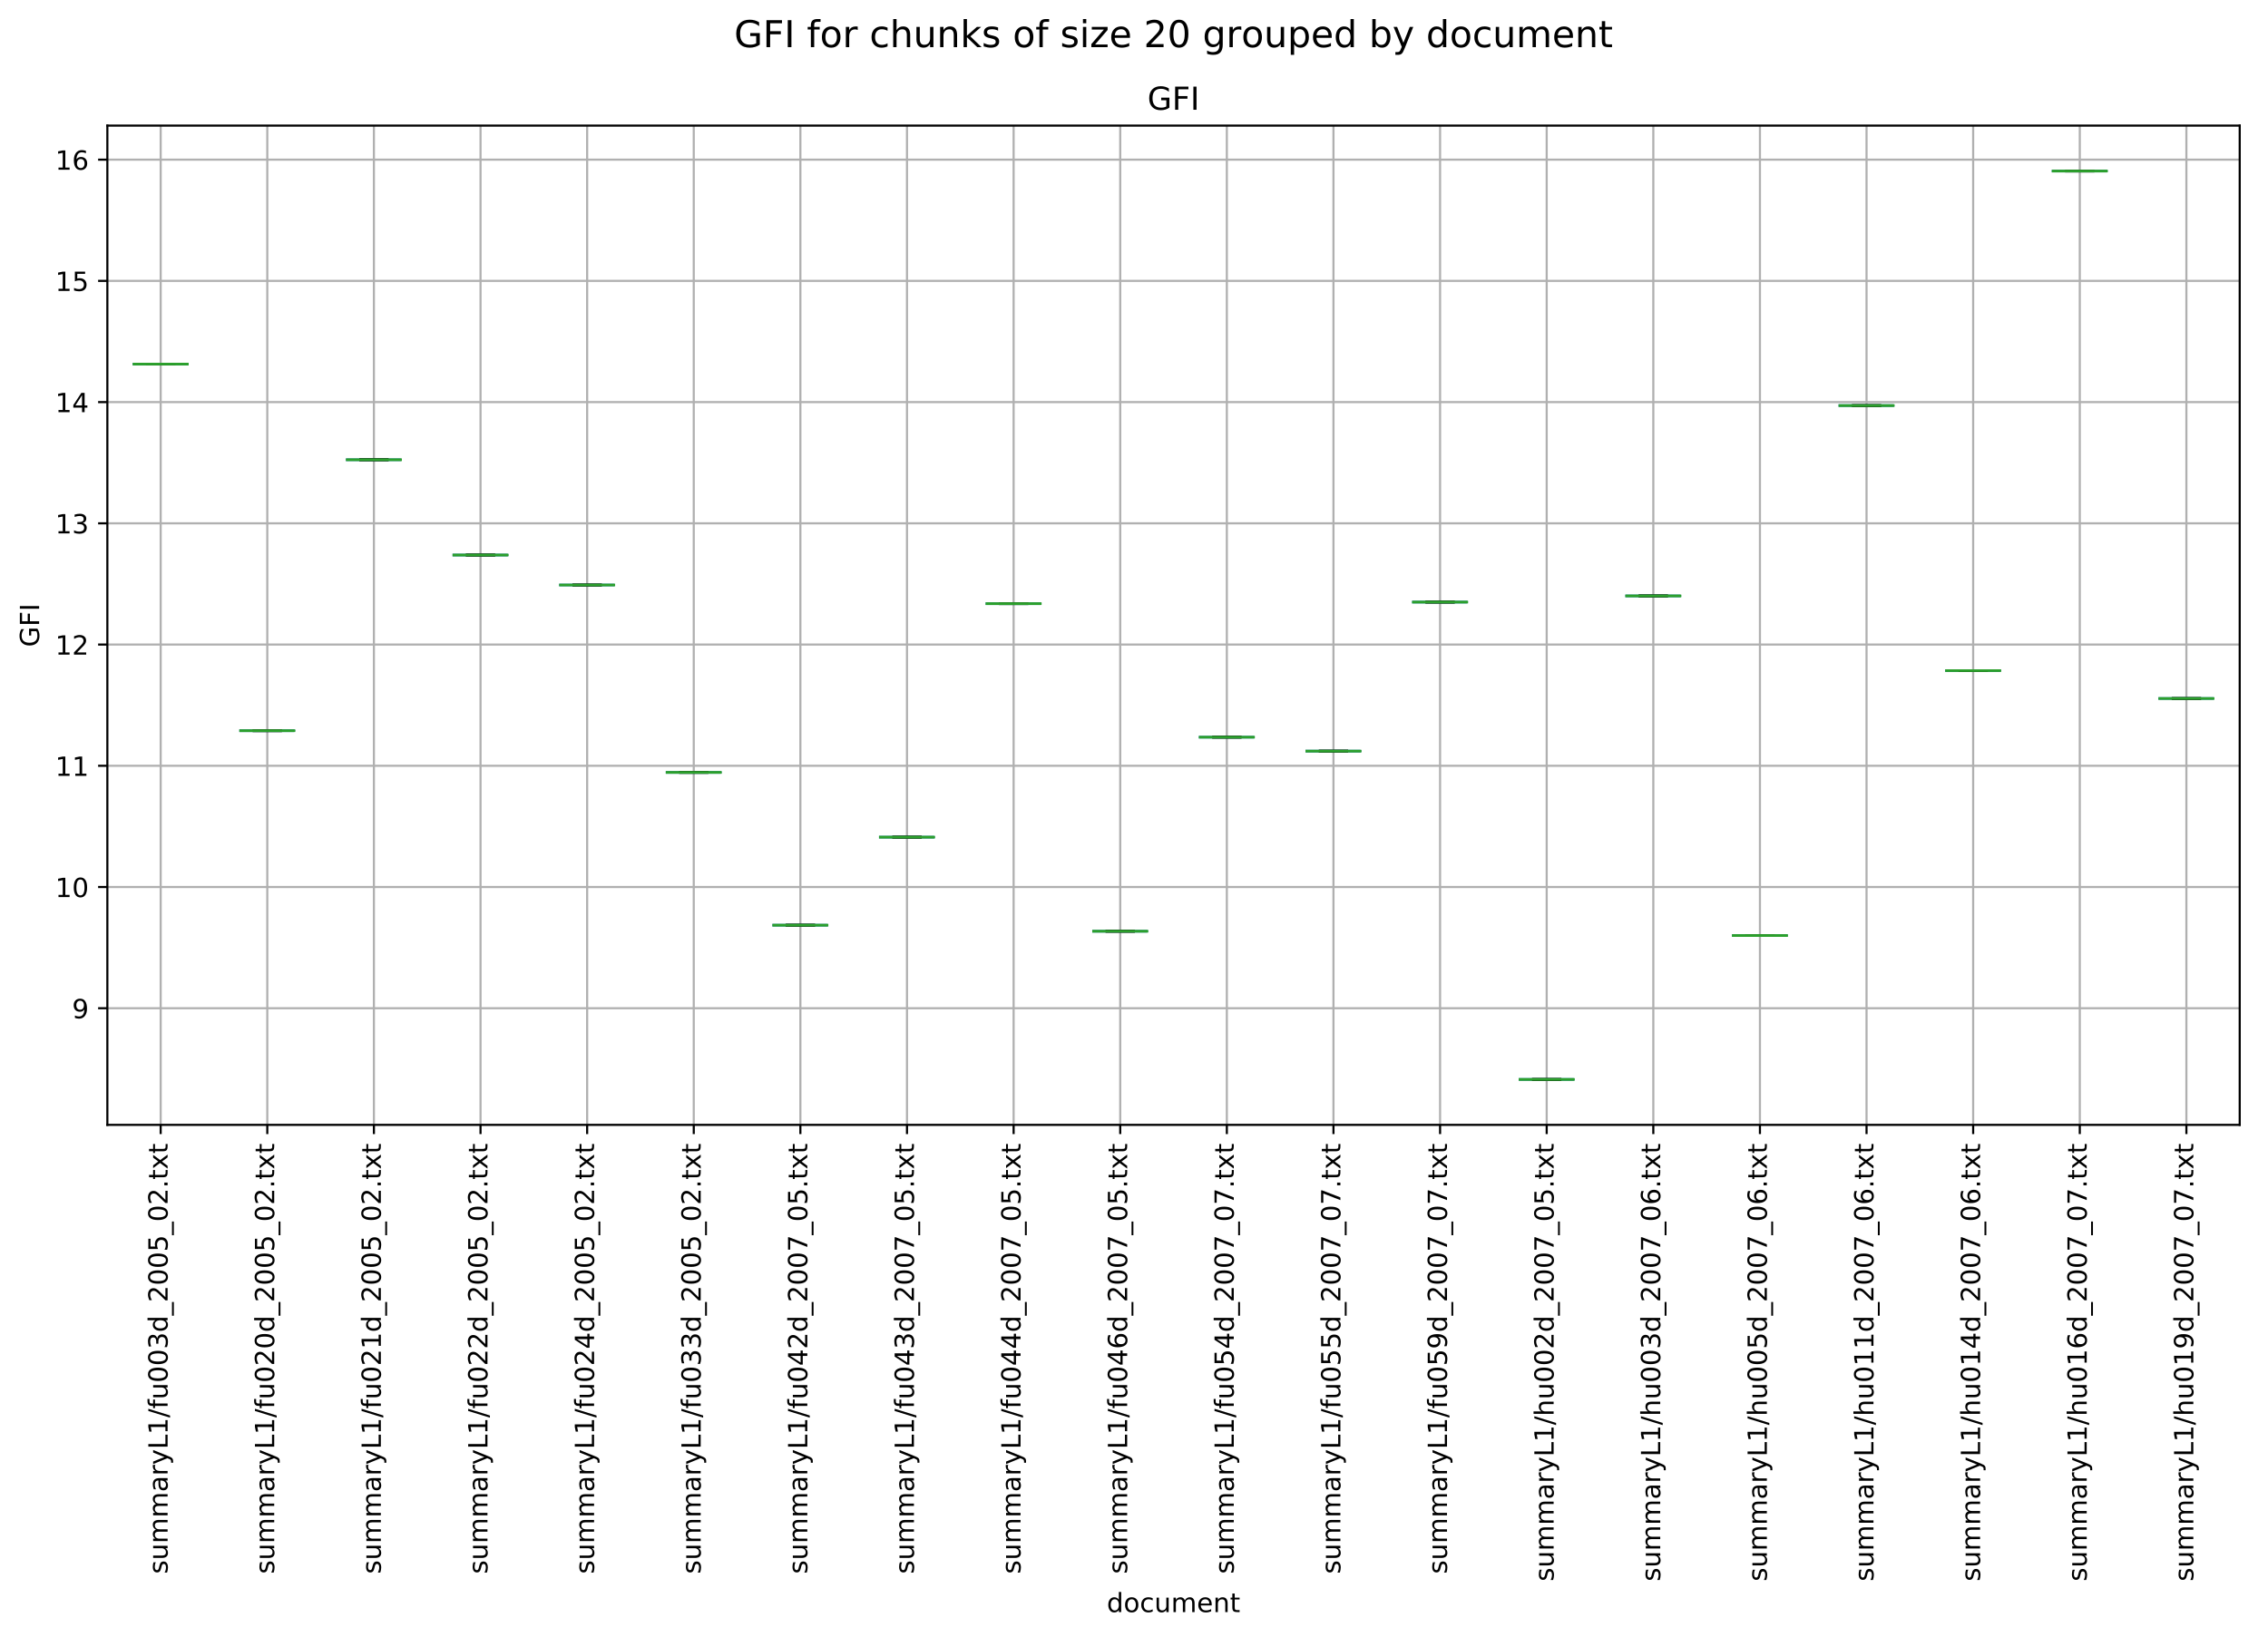 <?xml version="1.0" encoding="utf-8" standalone="no"?>
<!DOCTYPE svg PUBLIC "-//W3C//DTD SVG 1.1//EN"
  "http://www.w3.org/Graphics/SVG/1.1/DTD/svg11.dtd">
<!-- Created with matplotlib (https://matplotlib.org/) -->
<svg height="619.111pt" version="1.1" viewBox="0 0 857.703 619.111" width="857.703pt" xmlns="http://www.w3.org/2000/svg" xmlns:xlink="http://www.w3.org/1999/xlink">
 <defs>
  <style type="text/css">
*{stroke-linecap:butt;stroke-linejoin:round;}
  </style>
 </defs>
 <g id="figure_1">
  <g id="patch_1">
   <path d="M 0 619.111 
L 857.703 619.111 
L 857.703 0 
L 0 0 
z
" style="fill:#ffffff;"/>
  </g>
  <g id="axes_1">
   <g id="patch_2">
    <path d="M 40.603 425.52 
L 847.003 425.52 
L 847.003 47.52 
L 40.603 47.52 
z
" style="fill:#ffffff;"/>
   </g>
   <g id="matplotlib.axis_1">
    <g id="xtick_1">
     <g id="line2d_1">
      <path clip-path="url(#p536f39234d)" d="M 60.763 425.52 
L 60.763 47.52 
" style="fill:none;stroke:#b0b0b0;stroke-linecap:square;stroke-width:0.8;"/>
     </g>
     <g id="line2d_2">
      <defs>
       <path d="M 0 0 
L 0 3.5 
" id="m50a72f619d" style="stroke:#000000;stroke-width:0.8;"/>
      </defs>
      <g>
       <use style="stroke:#000000;stroke-width:0.8;" x="60.763" xlink:href="#m50a72f619d" y="425.52"/>
      </g>
     </g>
     <g id="text_1">
      <!-- summaryL1/fu003d_2005_02.txt -->
      <defs>
       <path d="M 44.281 53.078 
L 44.281 44.578 
Q 40.484 46.531 36.375 47.5 
Q 32.281 48.484 27.875 48.484 
Q 21.188 48.484 17.844 46.438 
Q 14.5 44.391 14.5 40.281 
Q 14.5 37.156 16.891 35.375 
Q 19.281 33.594 26.516 31.984 
L 29.594 31.297 
Q 39.156 29.25 43.188 25.516 
Q 47.219 21.781 47.219 15.094 
Q 47.219 7.469 41.188 3.016 
Q 35.156 -1.422 24.609 -1.422 
Q 20.219 -1.422 15.453 -0.562 
Q 10.688 0.297 5.422 2 
L 5.422 11.281 
Q 10.406 8.688 15.234 7.391 
Q 20.062 6.109 24.812 6.109 
Q 31.156 6.109 34.562 8.281 
Q 37.984 10.453 37.984 14.406 
Q 37.984 18.062 35.516 20.016 
Q 33.062 21.969 24.703 23.781 
L 21.578 24.516 
Q 13.234 26.266 9.516 29.906 
Q 5.812 33.547 5.812 39.891 
Q 5.812 47.609 11.281 51.797 
Q 16.75 56 26.812 56 
Q 31.781 56 36.172 55.266 
Q 40.578 54.547 44.281 53.078 
z
" id="DejaVuSans-115"/>
       <path d="M 8.5 21.578 
L 8.5 54.688 
L 17.484 54.688 
L 17.484 21.922 
Q 17.484 14.156 20.5 10.266 
Q 23.531 6.391 29.594 6.391 
Q 36.859 6.391 41.078 11.031 
Q 45.312 15.672 45.312 23.688 
L 45.312 54.688 
L 54.297 54.688 
L 54.297 0 
L 45.312 0 
L 45.312 8.406 
Q 42.047 3.422 37.719 1 
Q 33.406 -1.422 27.688 -1.422 
Q 18.266 -1.422 13.375 4.438 
Q 8.5 10.297 8.5 21.578 
z
M 31.109 56 
z
" id="DejaVuSans-117"/>
       <path d="M 52 44.188 
Q 55.375 50.25 60.062 53.125 
Q 64.75 56 71.094 56 
Q 79.641 56 84.281 50.016 
Q 88.922 44.047 88.922 33.016 
L 88.922 0 
L 79.891 0 
L 79.891 32.719 
Q 79.891 40.578 77.094 44.375 
Q 74.312 48.188 68.609 48.188 
Q 61.625 48.188 57.562 43.547 
Q 53.516 38.922 53.516 30.906 
L 53.516 0 
L 44.484 0 
L 44.484 32.719 
Q 44.484 40.625 41.703 44.406 
Q 38.922 48.188 33.109 48.188 
Q 26.219 48.188 22.156 43.531 
Q 18.109 38.875 18.109 30.906 
L 18.109 0 
L 9.078 0 
L 9.078 54.688 
L 18.109 54.688 
L 18.109 46.188 
Q 21.188 51.219 25.484 53.609 
Q 29.781 56 35.688 56 
Q 41.656 56 45.828 52.969 
Q 50 49.953 52 44.188 
z
" id="DejaVuSans-109"/>
       <path d="M 34.281 27.484 
Q 23.391 27.484 19.188 25 
Q 14.984 22.516 14.984 16.5 
Q 14.984 11.719 18.141 8.906 
Q 21.297 6.109 26.703 6.109 
Q 34.188 6.109 38.703 11.406 
Q 43.219 16.703 43.219 25.484 
L 43.219 27.484 
z
M 52.203 31.203 
L 52.203 0 
L 43.219 0 
L 43.219 8.297 
Q 40.141 3.328 35.547 0.953 
Q 30.953 -1.422 24.312 -1.422 
Q 15.922 -1.422 10.953 3.297 
Q 6 8.016 6 15.922 
Q 6 25.141 12.172 29.828 
Q 18.359 34.516 30.609 34.516 
L 43.219 34.516 
L 43.219 35.406 
Q 43.219 41.609 39.141 45 
Q 35.062 48.391 27.688 48.391 
Q 23 48.391 18.547 47.266 
Q 14.109 46.141 10.016 43.891 
L 10.016 52.203 
Q 14.938 54.109 19.578 55.047 
Q 24.219 56 28.609 56 
Q 40.484 56 46.344 49.844 
Q 52.203 43.703 52.203 31.203 
z
" id="DejaVuSans-97"/>
       <path d="M 41.109 46.297 
Q 39.594 47.172 37.812 47.578 
Q 36.031 48 33.891 48 
Q 26.266 48 22.188 43.047 
Q 18.109 38.094 18.109 28.812 
L 18.109 0 
L 9.078 0 
L 9.078 54.688 
L 18.109 54.688 
L 18.109 46.188 
Q 20.953 51.172 25.484 53.578 
Q 30.031 56 36.531 56 
Q 37.453 56 38.578 55.875 
Q 39.703 55.766 41.062 55.516 
z
" id="DejaVuSans-114"/>
       <path d="M 32.172 -5.078 
Q 28.375 -14.844 24.75 -17.812 
Q 21.141 -20.797 15.094 -20.797 
L 7.906 -20.797 
L 7.906 -13.281 
L 13.188 -13.281 
Q 16.891 -13.281 18.938 -11.516 
Q 21 -9.766 23.484 -3.219 
L 25.094 0.875 
L 2.984 54.688 
L 12.5 54.688 
L 29.594 11.922 
L 46.688 54.688 
L 56.203 54.688 
z
" id="DejaVuSans-121"/>
       <path d="M 9.812 72.906 
L 19.672 72.906 
L 19.672 8.297 
L 55.172 8.297 
L 55.172 0 
L 9.812 0 
z
" id="DejaVuSans-76"/>
       <path d="M 12.406 8.297 
L 28.516 8.297 
L 28.516 63.922 
L 10.984 60.406 
L 10.984 69.391 
L 28.422 72.906 
L 38.281 72.906 
L 38.281 8.297 
L 54.391 8.297 
L 54.391 0 
L 12.406 0 
z
" id="DejaVuSans-49"/>
       <path d="M 25.391 72.906 
L 33.688 72.906 
L 8.297 -9.281 
L 0 -9.281 
z
" id="DejaVuSans-47"/>
       <path d="M 37.109 75.984 
L 37.109 68.5 
L 28.516 68.5 
Q 23.688 68.5 21.797 66.547 
Q 19.922 64.594 19.922 59.516 
L 19.922 54.688 
L 34.719 54.688 
L 34.719 47.703 
L 19.922 47.703 
L 19.922 0 
L 10.891 0 
L 10.891 47.703 
L 2.297 47.703 
L 2.297 54.688 
L 10.891 54.688 
L 10.891 58.5 
Q 10.891 67.625 15.141 71.797 
Q 19.391 75.984 28.609 75.984 
z
" id="DejaVuSans-102"/>
       <path d="M 31.781 66.406 
Q 24.172 66.406 20.328 58.906 
Q 16.5 51.422 16.5 36.375 
Q 16.5 21.391 20.328 13.891 
Q 24.172 6.391 31.781 6.391 
Q 39.453 6.391 43.281 13.891 
Q 47.125 21.391 47.125 36.375 
Q 47.125 51.422 43.281 58.906 
Q 39.453 66.406 31.781 66.406 
z
M 31.781 74.219 
Q 44.047 74.219 50.516 64.516 
Q 56.984 54.828 56.984 36.375 
Q 56.984 17.969 50.516 8.266 
Q 44.047 -1.422 31.781 -1.422 
Q 19.531 -1.422 13.062 8.266 
Q 6.594 17.969 6.594 36.375 
Q 6.594 54.828 13.062 64.516 
Q 19.531 74.219 31.781 74.219 
z
" id="DejaVuSans-48"/>
       <path d="M 40.578 39.312 
Q 47.656 37.797 51.625 33 
Q 55.609 28.219 55.609 21.188 
Q 55.609 10.406 48.188 4.484 
Q 40.766 -1.422 27.094 -1.422 
Q 22.516 -1.422 17.656 -0.516 
Q 12.797 0.391 7.625 2.203 
L 7.625 11.719 
Q 11.719 9.328 16.594 8.109 
Q 21.484 6.891 26.812 6.891 
Q 36.078 6.891 40.938 10.547 
Q 45.797 14.203 45.797 21.188 
Q 45.797 27.641 41.281 31.266 
Q 36.766 34.906 28.719 34.906 
L 20.219 34.906 
L 20.219 43.016 
L 29.109 43.016 
Q 36.375 43.016 40.234 45.922 
Q 44.094 48.828 44.094 54.297 
Q 44.094 59.906 40.109 62.906 
Q 36.141 65.922 28.719 65.922 
Q 24.656 65.922 20.016 65.031 
Q 15.375 64.156 9.812 62.312 
L 9.812 71.094 
Q 15.438 72.656 20.344 73.438 
Q 25.25 74.219 29.594 74.219 
Q 40.828 74.219 47.359 69.109 
Q 53.906 64.016 53.906 55.328 
Q 53.906 49.266 50.438 45.094 
Q 46.969 40.922 40.578 39.312 
z
" id="DejaVuSans-51"/>
       <path d="M 45.406 46.391 
L 45.406 75.984 
L 54.391 75.984 
L 54.391 0 
L 45.406 0 
L 45.406 8.203 
Q 42.578 3.328 38.25 0.953 
Q 33.938 -1.422 27.875 -1.422 
Q 17.969 -1.422 11.734 6.484 
Q 5.516 14.406 5.516 27.297 
Q 5.516 40.188 11.734 48.094 
Q 17.969 56 27.875 56 
Q 33.938 56 38.25 53.625 
Q 42.578 51.266 45.406 46.391 
z
M 14.797 27.297 
Q 14.797 17.391 18.875 11.75 
Q 22.953 6.109 30.078 6.109 
Q 37.203 6.109 41.297 11.75 
Q 45.406 17.391 45.406 27.297 
Q 45.406 37.203 41.297 42.844 
Q 37.203 48.484 30.078 48.484 
Q 22.953 48.484 18.875 42.844 
Q 14.797 37.203 14.797 27.297 
z
" id="DejaVuSans-100"/>
       <path d="M 50.984 -16.609 
L 50.984 -23.578 
L -0.984 -23.578 
L -0.984 -16.609 
z
" id="DejaVuSans-95"/>
       <path d="M 19.188 8.297 
L 53.609 8.297 
L 53.609 0 
L 7.328 0 
L 7.328 8.297 
Q 12.938 14.109 22.625 23.891 
Q 32.328 33.688 34.812 36.531 
Q 39.547 41.844 41.422 45.531 
Q 43.312 49.219 43.312 52.781 
Q 43.312 58.594 39.234 62.25 
Q 35.156 65.922 28.609 65.922 
Q 23.969 65.922 18.812 64.312 
Q 13.672 62.703 7.812 59.422 
L 7.812 69.391 
Q 13.766 71.781 18.938 73 
Q 24.125 74.219 28.422 74.219 
Q 39.75 74.219 46.484 68.547 
Q 53.219 62.891 53.219 53.422 
Q 53.219 48.922 51.531 44.891 
Q 49.859 40.875 45.406 35.406 
Q 44.188 33.984 37.641 27.219 
Q 31.109 20.453 19.188 8.297 
z
" id="DejaVuSans-50"/>
       <path d="M 10.797 72.906 
L 49.516 72.906 
L 49.516 64.594 
L 19.828 64.594 
L 19.828 46.734 
Q 21.969 47.469 24.109 47.828 
Q 26.266 48.188 28.422 48.188 
Q 40.625 48.188 47.75 41.5 
Q 54.891 34.812 54.891 23.391 
Q 54.891 11.625 47.562 5.094 
Q 40.234 -1.422 26.906 -1.422 
Q 22.312 -1.422 17.547 -0.641 
Q 12.797 0.141 7.719 1.703 
L 7.719 11.625 
Q 12.109 9.234 16.797 8.062 
Q 21.484 6.891 26.703 6.891 
Q 35.156 6.891 40.078 11.328 
Q 45.016 15.766 45.016 23.391 
Q 45.016 31 40.078 35.438 
Q 35.156 39.891 26.703 39.891 
Q 22.75 39.891 18.812 39.016 
Q 14.891 38.141 10.797 36.281 
z
" id="DejaVuSans-53"/>
       <path d="M 10.688 12.406 
L 21 12.406 
L 21 0 
L 10.688 0 
z
" id="DejaVuSans-46"/>
       <path d="M 18.312 70.219 
L 18.312 54.688 
L 36.812 54.688 
L 36.812 47.703 
L 18.312 47.703 
L 18.312 18.016 
Q 18.312 11.328 20.141 9.422 
Q 21.969 7.516 27.594 7.516 
L 36.812 7.516 
L 36.812 0 
L 27.594 0 
Q 17.188 0 13.234 3.875 
Q 9.281 7.766 9.281 18.016 
L 9.281 47.703 
L 2.688 47.703 
L 2.688 54.688 
L 9.281 54.688 
L 9.281 70.219 
z
" id="DejaVuSans-116"/>
       <path d="M 54.891 54.688 
L 35.109 28.078 
L 55.906 0 
L 45.312 0 
L 29.391 21.484 
L 13.484 0 
L 2.875 0 
L 24.125 28.609 
L 4.688 54.688 
L 15.281 54.688 
L 29.781 35.203 
L 44.281 54.688 
z
" id="DejaVuSans-120"/>
      </defs>
      <g transform="translate(63.383 595.415)rotate(-90)scale(0.1 -0.1)">
       <use xlink:href="#DejaVuSans-115"/>
       <use x="52.1" xlink:href="#DejaVuSans-117"/>
       <use x="115.479" xlink:href="#DejaVuSans-109"/>
       <use x="212.891" xlink:href="#DejaVuSans-109"/>
       <use x="310.303" xlink:href="#DejaVuSans-97"/>
       <use x="371.582" xlink:href="#DejaVuSans-114"/>
       <use x="412.695" xlink:href="#DejaVuSans-121"/>
       <use x="471.875" xlink:href="#DejaVuSans-76"/>
       <use x="527.588" xlink:href="#DejaVuSans-49"/>
       <use x="591.211" xlink:href="#DejaVuSans-47"/>
       <use x="624.902" xlink:href="#DejaVuSans-102"/>
       <use x="660.107" xlink:href="#DejaVuSans-117"/>
       <use x="723.486" xlink:href="#DejaVuSans-48"/>
       <use x="787.109" xlink:href="#DejaVuSans-48"/>
       <use x="850.732" xlink:href="#DejaVuSans-51"/>
       <use x="914.355" xlink:href="#DejaVuSans-100"/>
       <use x="977.832" xlink:href="#DejaVuSans-95"/>
       <use x="1027.832" xlink:href="#DejaVuSans-50"/>
       <use x="1091.455" xlink:href="#DejaVuSans-48"/>
       <use x="1155.078" xlink:href="#DejaVuSans-48"/>
       <use x="1218.701" xlink:href="#DejaVuSans-53"/>
       <use x="1282.324" xlink:href="#DejaVuSans-95"/>
       <use x="1332.324" xlink:href="#DejaVuSans-48"/>
       <use x="1395.947" xlink:href="#DejaVuSans-50"/>
       <use x="1459.57" xlink:href="#DejaVuSans-46"/>
       <use x="1491.357" xlink:href="#DejaVuSans-116"/>
       <use x="1530.566" xlink:href="#DejaVuSans-120"/>
       <use x="1589.746" xlink:href="#DejaVuSans-116"/>
      </g>
     </g>
    </g>
    <g id="xtick_2">
     <g id="line2d_3">
      <path clip-path="url(#p536f39234d)" d="M 101.083 425.52 
L 101.083 47.52 
" style="fill:none;stroke:#b0b0b0;stroke-linecap:square;stroke-width:0.8;"/>
     </g>
     <g id="line2d_4">
      <g>
       <use style="stroke:#000000;stroke-width:0.8;" x="101.083" xlink:href="#m50a72f619d" y="425.52"/>
      </g>
     </g>
     <g id="text_2">
      <!-- summaryL1/fu020d_2005_02.txt -->
      <g transform="translate(103.703 595.415)rotate(-90)scale(0.1 -0.1)">
       <use xlink:href="#DejaVuSans-115"/>
       <use x="52.1" xlink:href="#DejaVuSans-117"/>
       <use x="115.479" xlink:href="#DejaVuSans-109"/>
       <use x="212.891" xlink:href="#DejaVuSans-109"/>
       <use x="310.303" xlink:href="#DejaVuSans-97"/>
       <use x="371.582" xlink:href="#DejaVuSans-114"/>
       <use x="412.695" xlink:href="#DejaVuSans-121"/>
       <use x="471.875" xlink:href="#DejaVuSans-76"/>
       <use x="527.588" xlink:href="#DejaVuSans-49"/>
       <use x="591.211" xlink:href="#DejaVuSans-47"/>
       <use x="624.902" xlink:href="#DejaVuSans-102"/>
       <use x="660.107" xlink:href="#DejaVuSans-117"/>
       <use x="723.486" xlink:href="#DejaVuSans-48"/>
       <use x="787.109" xlink:href="#DejaVuSans-50"/>
       <use x="850.732" xlink:href="#DejaVuSans-48"/>
       <use x="914.355" xlink:href="#DejaVuSans-100"/>
       <use x="977.832" xlink:href="#DejaVuSans-95"/>
       <use x="1027.832" xlink:href="#DejaVuSans-50"/>
       <use x="1091.455" xlink:href="#DejaVuSans-48"/>
       <use x="1155.078" xlink:href="#DejaVuSans-48"/>
       <use x="1218.701" xlink:href="#DejaVuSans-53"/>
       <use x="1282.324" xlink:href="#DejaVuSans-95"/>
       <use x="1332.324" xlink:href="#DejaVuSans-48"/>
       <use x="1395.947" xlink:href="#DejaVuSans-50"/>
       <use x="1459.57" xlink:href="#DejaVuSans-46"/>
       <use x="1491.357" xlink:href="#DejaVuSans-116"/>
       <use x="1530.566" xlink:href="#DejaVuSans-120"/>
       <use x="1589.746" xlink:href="#DejaVuSans-116"/>
      </g>
     </g>
    </g>
    <g id="xtick_3">
     <g id="line2d_5">
      <path clip-path="url(#p536f39234d)" d="M 141.403 425.52 
L 141.403 47.52 
" style="fill:none;stroke:#b0b0b0;stroke-linecap:square;stroke-width:0.8;"/>
     </g>
     <g id="line2d_6">
      <g>
       <use style="stroke:#000000;stroke-width:0.8;" x="141.403" xlink:href="#m50a72f619d" y="425.52"/>
      </g>
     </g>
     <g id="text_3">
      <!-- summaryL1/fu021d_2005_02.txt -->
      <g transform="translate(144.023 595.415)rotate(-90)scale(0.1 -0.1)">
       <use xlink:href="#DejaVuSans-115"/>
       <use x="52.1" xlink:href="#DejaVuSans-117"/>
       <use x="115.479" xlink:href="#DejaVuSans-109"/>
       <use x="212.891" xlink:href="#DejaVuSans-109"/>
       <use x="310.303" xlink:href="#DejaVuSans-97"/>
       <use x="371.582" xlink:href="#DejaVuSans-114"/>
       <use x="412.695" xlink:href="#DejaVuSans-121"/>
       <use x="471.875" xlink:href="#DejaVuSans-76"/>
       <use x="527.588" xlink:href="#DejaVuSans-49"/>
       <use x="591.211" xlink:href="#DejaVuSans-47"/>
       <use x="624.902" xlink:href="#DejaVuSans-102"/>
       <use x="660.107" xlink:href="#DejaVuSans-117"/>
       <use x="723.486" xlink:href="#DejaVuSans-48"/>
       <use x="787.109" xlink:href="#DejaVuSans-50"/>
       <use x="850.732" xlink:href="#DejaVuSans-49"/>
       <use x="914.355" xlink:href="#DejaVuSans-100"/>
       <use x="977.832" xlink:href="#DejaVuSans-95"/>
       <use x="1027.832" xlink:href="#DejaVuSans-50"/>
       <use x="1091.455" xlink:href="#DejaVuSans-48"/>
       <use x="1155.078" xlink:href="#DejaVuSans-48"/>
       <use x="1218.701" xlink:href="#DejaVuSans-53"/>
       <use x="1282.324" xlink:href="#DejaVuSans-95"/>
       <use x="1332.324" xlink:href="#DejaVuSans-48"/>
       <use x="1395.947" xlink:href="#DejaVuSans-50"/>
       <use x="1459.57" xlink:href="#DejaVuSans-46"/>
       <use x="1491.357" xlink:href="#DejaVuSans-116"/>
       <use x="1530.566" xlink:href="#DejaVuSans-120"/>
       <use x="1589.746" xlink:href="#DejaVuSans-116"/>
      </g>
     </g>
    </g>
    <g id="xtick_4">
     <g id="line2d_7">
      <path clip-path="url(#p536f39234d)" d="M 181.723 425.52 
L 181.723 47.52 
" style="fill:none;stroke:#b0b0b0;stroke-linecap:square;stroke-width:0.8;"/>
     </g>
     <g id="line2d_8">
      <g>
       <use style="stroke:#000000;stroke-width:0.8;" x="181.723" xlink:href="#m50a72f619d" y="425.52"/>
      </g>
     </g>
     <g id="text_4">
      <!-- summaryL1/fu022d_2005_02.txt -->
      <g transform="translate(184.343 595.415)rotate(-90)scale(0.1 -0.1)">
       <use xlink:href="#DejaVuSans-115"/>
       <use x="52.1" xlink:href="#DejaVuSans-117"/>
       <use x="115.479" xlink:href="#DejaVuSans-109"/>
       <use x="212.891" xlink:href="#DejaVuSans-109"/>
       <use x="310.303" xlink:href="#DejaVuSans-97"/>
       <use x="371.582" xlink:href="#DejaVuSans-114"/>
       <use x="412.695" xlink:href="#DejaVuSans-121"/>
       <use x="471.875" xlink:href="#DejaVuSans-76"/>
       <use x="527.588" xlink:href="#DejaVuSans-49"/>
       <use x="591.211" xlink:href="#DejaVuSans-47"/>
       <use x="624.902" xlink:href="#DejaVuSans-102"/>
       <use x="660.107" xlink:href="#DejaVuSans-117"/>
       <use x="723.486" xlink:href="#DejaVuSans-48"/>
       <use x="787.109" xlink:href="#DejaVuSans-50"/>
       <use x="850.732" xlink:href="#DejaVuSans-50"/>
       <use x="914.355" xlink:href="#DejaVuSans-100"/>
       <use x="977.832" xlink:href="#DejaVuSans-95"/>
       <use x="1027.832" xlink:href="#DejaVuSans-50"/>
       <use x="1091.455" xlink:href="#DejaVuSans-48"/>
       <use x="1155.078" xlink:href="#DejaVuSans-48"/>
       <use x="1218.701" xlink:href="#DejaVuSans-53"/>
       <use x="1282.324" xlink:href="#DejaVuSans-95"/>
       <use x="1332.324" xlink:href="#DejaVuSans-48"/>
       <use x="1395.947" xlink:href="#DejaVuSans-50"/>
       <use x="1459.57" xlink:href="#DejaVuSans-46"/>
       <use x="1491.357" xlink:href="#DejaVuSans-116"/>
       <use x="1530.566" xlink:href="#DejaVuSans-120"/>
       <use x="1589.746" xlink:href="#DejaVuSans-116"/>
      </g>
     </g>
    </g>
    <g id="xtick_5">
     <g id="line2d_9">
      <path clip-path="url(#p536f39234d)" d="M 222.043 425.52 
L 222.043 47.52 
" style="fill:none;stroke:#b0b0b0;stroke-linecap:square;stroke-width:0.8;"/>
     </g>
     <g id="line2d_10">
      <g>
       <use style="stroke:#000000;stroke-width:0.8;" x="222.043" xlink:href="#m50a72f619d" y="425.52"/>
      </g>
     </g>
     <g id="text_5">
      <!-- summaryL1/fu024d_2005_02.txt -->
      <defs>
       <path d="M 37.797 64.312 
L 12.891 25.391 
L 37.797 25.391 
z
M 35.203 72.906 
L 47.609 72.906 
L 47.609 25.391 
L 58.016 25.391 
L 58.016 17.188 
L 47.609 17.188 
L 47.609 0 
L 37.797 0 
L 37.797 17.188 
L 4.891 17.188 
L 4.891 26.703 
z
" id="DejaVuSans-52"/>
      </defs>
      <g transform="translate(224.663 595.415)rotate(-90)scale(0.1 -0.1)">
       <use xlink:href="#DejaVuSans-115"/>
       <use x="52.1" xlink:href="#DejaVuSans-117"/>
       <use x="115.479" xlink:href="#DejaVuSans-109"/>
       <use x="212.891" xlink:href="#DejaVuSans-109"/>
       <use x="310.303" xlink:href="#DejaVuSans-97"/>
       <use x="371.582" xlink:href="#DejaVuSans-114"/>
       <use x="412.695" xlink:href="#DejaVuSans-121"/>
       <use x="471.875" xlink:href="#DejaVuSans-76"/>
       <use x="527.588" xlink:href="#DejaVuSans-49"/>
       <use x="591.211" xlink:href="#DejaVuSans-47"/>
       <use x="624.902" xlink:href="#DejaVuSans-102"/>
       <use x="660.107" xlink:href="#DejaVuSans-117"/>
       <use x="723.486" xlink:href="#DejaVuSans-48"/>
       <use x="787.109" xlink:href="#DejaVuSans-50"/>
       <use x="850.732" xlink:href="#DejaVuSans-52"/>
       <use x="914.355" xlink:href="#DejaVuSans-100"/>
       <use x="977.832" xlink:href="#DejaVuSans-95"/>
       <use x="1027.832" xlink:href="#DejaVuSans-50"/>
       <use x="1091.455" xlink:href="#DejaVuSans-48"/>
       <use x="1155.078" xlink:href="#DejaVuSans-48"/>
       <use x="1218.701" xlink:href="#DejaVuSans-53"/>
       <use x="1282.324" xlink:href="#DejaVuSans-95"/>
       <use x="1332.324" xlink:href="#DejaVuSans-48"/>
       <use x="1395.947" xlink:href="#DejaVuSans-50"/>
       <use x="1459.57" xlink:href="#DejaVuSans-46"/>
       <use x="1491.357" xlink:href="#DejaVuSans-116"/>
       <use x="1530.566" xlink:href="#DejaVuSans-120"/>
       <use x="1589.746" xlink:href="#DejaVuSans-116"/>
      </g>
     </g>
    </g>
    <g id="xtick_6">
     <g id="line2d_11">
      <path clip-path="url(#p536f39234d)" d="M 262.363 425.52 
L 262.363 47.52 
" style="fill:none;stroke:#b0b0b0;stroke-linecap:square;stroke-width:0.8;"/>
     </g>
     <g id="line2d_12">
      <g>
       <use style="stroke:#000000;stroke-width:0.8;" x="262.363" xlink:href="#m50a72f619d" y="425.52"/>
      </g>
     </g>
     <g id="text_6">
      <!-- summaryL1/fu033d_2005_02.txt -->
      <g transform="translate(264.983 595.415)rotate(-90)scale(0.1 -0.1)">
       <use xlink:href="#DejaVuSans-115"/>
       <use x="52.1" xlink:href="#DejaVuSans-117"/>
       <use x="115.479" xlink:href="#DejaVuSans-109"/>
       <use x="212.891" xlink:href="#DejaVuSans-109"/>
       <use x="310.303" xlink:href="#DejaVuSans-97"/>
       <use x="371.582" xlink:href="#DejaVuSans-114"/>
       <use x="412.695" xlink:href="#DejaVuSans-121"/>
       <use x="471.875" xlink:href="#DejaVuSans-76"/>
       <use x="527.588" xlink:href="#DejaVuSans-49"/>
       <use x="591.211" xlink:href="#DejaVuSans-47"/>
       <use x="624.902" xlink:href="#DejaVuSans-102"/>
       <use x="660.107" xlink:href="#DejaVuSans-117"/>
       <use x="723.486" xlink:href="#DejaVuSans-48"/>
       <use x="787.109" xlink:href="#DejaVuSans-51"/>
       <use x="850.732" xlink:href="#DejaVuSans-51"/>
       <use x="914.355" xlink:href="#DejaVuSans-100"/>
       <use x="977.832" xlink:href="#DejaVuSans-95"/>
       <use x="1027.832" xlink:href="#DejaVuSans-50"/>
       <use x="1091.455" xlink:href="#DejaVuSans-48"/>
       <use x="1155.078" xlink:href="#DejaVuSans-48"/>
       <use x="1218.701" xlink:href="#DejaVuSans-53"/>
       <use x="1282.324" xlink:href="#DejaVuSans-95"/>
       <use x="1332.324" xlink:href="#DejaVuSans-48"/>
       <use x="1395.947" xlink:href="#DejaVuSans-50"/>
       <use x="1459.57" xlink:href="#DejaVuSans-46"/>
       <use x="1491.357" xlink:href="#DejaVuSans-116"/>
       <use x="1530.566" xlink:href="#DejaVuSans-120"/>
       <use x="1589.746" xlink:href="#DejaVuSans-116"/>
      </g>
     </g>
    </g>
    <g id="xtick_7">
     <g id="line2d_13">
      <path clip-path="url(#p536f39234d)" d="M 302.683 425.52 
L 302.683 47.52 
" style="fill:none;stroke:#b0b0b0;stroke-linecap:square;stroke-width:0.8;"/>
     </g>
     <g id="line2d_14">
      <g>
       <use style="stroke:#000000;stroke-width:0.8;" x="302.683" xlink:href="#m50a72f619d" y="425.52"/>
      </g>
     </g>
     <g id="text_7">
      <!-- summaryL1/fu042d_2007_05.txt -->
      <defs>
       <path d="M 8.203 72.906 
L 55.078 72.906 
L 55.078 68.703 
L 28.609 0 
L 18.312 0 
L 43.219 64.594 
L 8.203 64.594 
z
" id="DejaVuSans-55"/>
      </defs>
      <g transform="translate(305.303 595.415)rotate(-90)scale(0.1 -0.1)">
       <use xlink:href="#DejaVuSans-115"/>
       <use x="52.1" xlink:href="#DejaVuSans-117"/>
       <use x="115.479" xlink:href="#DejaVuSans-109"/>
       <use x="212.891" xlink:href="#DejaVuSans-109"/>
       <use x="310.303" xlink:href="#DejaVuSans-97"/>
       <use x="371.582" xlink:href="#DejaVuSans-114"/>
       <use x="412.695" xlink:href="#DejaVuSans-121"/>
       <use x="471.875" xlink:href="#DejaVuSans-76"/>
       <use x="527.588" xlink:href="#DejaVuSans-49"/>
       <use x="591.211" xlink:href="#DejaVuSans-47"/>
       <use x="624.902" xlink:href="#DejaVuSans-102"/>
       <use x="660.107" xlink:href="#DejaVuSans-117"/>
       <use x="723.486" xlink:href="#DejaVuSans-48"/>
       <use x="787.109" xlink:href="#DejaVuSans-52"/>
       <use x="850.732" xlink:href="#DejaVuSans-50"/>
       <use x="914.355" xlink:href="#DejaVuSans-100"/>
       <use x="977.832" xlink:href="#DejaVuSans-95"/>
       <use x="1027.832" xlink:href="#DejaVuSans-50"/>
       <use x="1091.455" xlink:href="#DejaVuSans-48"/>
       <use x="1155.078" xlink:href="#DejaVuSans-48"/>
       <use x="1218.701" xlink:href="#DejaVuSans-55"/>
       <use x="1282.324" xlink:href="#DejaVuSans-95"/>
       <use x="1332.324" xlink:href="#DejaVuSans-48"/>
       <use x="1395.947" xlink:href="#DejaVuSans-53"/>
       <use x="1459.57" xlink:href="#DejaVuSans-46"/>
       <use x="1491.357" xlink:href="#DejaVuSans-116"/>
       <use x="1530.566" xlink:href="#DejaVuSans-120"/>
       <use x="1589.746" xlink:href="#DejaVuSans-116"/>
      </g>
     </g>
    </g>
    <g id="xtick_8">
     <g id="line2d_15">
      <path clip-path="url(#p536f39234d)" d="M 343.003 425.52 
L 343.003 47.52 
" style="fill:none;stroke:#b0b0b0;stroke-linecap:square;stroke-width:0.8;"/>
     </g>
     <g id="line2d_16">
      <g>
       <use style="stroke:#000000;stroke-width:0.8;" x="343.003" xlink:href="#m50a72f619d" y="425.52"/>
      </g>
     </g>
     <g id="text_8">
      <!-- summaryL1/fu043d_2007_05.txt -->
      <g transform="translate(345.623 595.415)rotate(-90)scale(0.1 -0.1)">
       <use xlink:href="#DejaVuSans-115"/>
       <use x="52.1" xlink:href="#DejaVuSans-117"/>
       <use x="115.479" xlink:href="#DejaVuSans-109"/>
       <use x="212.891" xlink:href="#DejaVuSans-109"/>
       <use x="310.303" xlink:href="#DejaVuSans-97"/>
       <use x="371.582" xlink:href="#DejaVuSans-114"/>
       <use x="412.695" xlink:href="#DejaVuSans-121"/>
       <use x="471.875" xlink:href="#DejaVuSans-76"/>
       <use x="527.588" xlink:href="#DejaVuSans-49"/>
       <use x="591.211" xlink:href="#DejaVuSans-47"/>
       <use x="624.902" xlink:href="#DejaVuSans-102"/>
       <use x="660.107" xlink:href="#DejaVuSans-117"/>
       <use x="723.486" xlink:href="#DejaVuSans-48"/>
       <use x="787.109" xlink:href="#DejaVuSans-52"/>
       <use x="850.732" xlink:href="#DejaVuSans-51"/>
       <use x="914.355" xlink:href="#DejaVuSans-100"/>
       <use x="977.832" xlink:href="#DejaVuSans-95"/>
       <use x="1027.832" xlink:href="#DejaVuSans-50"/>
       <use x="1091.455" xlink:href="#DejaVuSans-48"/>
       <use x="1155.078" xlink:href="#DejaVuSans-48"/>
       <use x="1218.701" xlink:href="#DejaVuSans-55"/>
       <use x="1282.324" xlink:href="#DejaVuSans-95"/>
       <use x="1332.324" xlink:href="#DejaVuSans-48"/>
       <use x="1395.947" xlink:href="#DejaVuSans-53"/>
       <use x="1459.57" xlink:href="#DejaVuSans-46"/>
       <use x="1491.357" xlink:href="#DejaVuSans-116"/>
       <use x="1530.566" xlink:href="#DejaVuSans-120"/>
       <use x="1589.746" xlink:href="#DejaVuSans-116"/>
      </g>
     </g>
    </g>
    <g id="xtick_9">
     <g id="line2d_17">
      <path clip-path="url(#p536f39234d)" d="M 383.323 425.52 
L 383.323 47.52 
" style="fill:none;stroke:#b0b0b0;stroke-linecap:square;stroke-width:0.8;"/>
     </g>
     <g id="line2d_18">
      <g>
       <use style="stroke:#000000;stroke-width:0.8;" x="383.323" xlink:href="#m50a72f619d" y="425.52"/>
      </g>
     </g>
     <g id="text_9">
      <!-- summaryL1/fu044d_2007_05.txt -->
      <g transform="translate(385.943 595.415)rotate(-90)scale(0.1 -0.1)">
       <use xlink:href="#DejaVuSans-115"/>
       <use x="52.1" xlink:href="#DejaVuSans-117"/>
       <use x="115.479" xlink:href="#DejaVuSans-109"/>
       <use x="212.891" xlink:href="#DejaVuSans-109"/>
       <use x="310.303" xlink:href="#DejaVuSans-97"/>
       <use x="371.582" xlink:href="#DejaVuSans-114"/>
       <use x="412.695" xlink:href="#DejaVuSans-121"/>
       <use x="471.875" xlink:href="#DejaVuSans-76"/>
       <use x="527.588" xlink:href="#DejaVuSans-49"/>
       <use x="591.211" xlink:href="#DejaVuSans-47"/>
       <use x="624.902" xlink:href="#DejaVuSans-102"/>
       <use x="660.107" xlink:href="#DejaVuSans-117"/>
       <use x="723.486" xlink:href="#DejaVuSans-48"/>
       <use x="787.109" xlink:href="#DejaVuSans-52"/>
       <use x="850.732" xlink:href="#DejaVuSans-52"/>
       <use x="914.355" xlink:href="#DejaVuSans-100"/>
       <use x="977.832" xlink:href="#DejaVuSans-95"/>
       <use x="1027.832" xlink:href="#DejaVuSans-50"/>
       <use x="1091.455" xlink:href="#DejaVuSans-48"/>
       <use x="1155.078" xlink:href="#DejaVuSans-48"/>
       <use x="1218.701" xlink:href="#DejaVuSans-55"/>
       <use x="1282.324" xlink:href="#DejaVuSans-95"/>
       <use x="1332.324" xlink:href="#DejaVuSans-48"/>
       <use x="1395.947" xlink:href="#DejaVuSans-53"/>
       <use x="1459.57" xlink:href="#DejaVuSans-46"/>
       <use x="1491.357" xlink:href="#DejaVuSans-116"/>
       <use x="1530.566" xlink:href="#DejaVuSans-120"/>
       <use x="1589.746" xlink:href="#DejaVuSans-116"/>
      </g>
     </g>
    </g>
    <g id="xtick_10">
     <g id="line2d_19">
      <path clip-path="url(#p536f39234d)" d="M 423.643 425.52 
L 423.643 47.52 
" style="fill:none;stroke:#b0b0b0;stroke-linecap:square;stroke-width:0.8;"/>
     </g>
     <g id="line2d_20">
      <g>
       <use style="stroke:#000000;stroke-width:0.8;" x="423.643" xlink:href="#m50a72f619d" y="425.52"/>
      </g>
     </g>
     <g id="text_10">
      <!-- summaryL1/fu046d_2007_05.txt -->
      <defs>
       <path d="M 33.016 40.375 
Q 26.375 40.375 22.484 35.828 
Q 18.609 31.297 18.609 23.391 
Q 18.609 15.531 22.484 10.953 
Q 26.375 6.391 33.016 6.391 
Q 39.656 6.391 43.531 10.953 
Q 47.406 15.531 47.406 23.391 
Q 47.406 31.297 43.531 35.828 
Q 39.656 40.375 33.016 40.375 
z
M 52.594 71.297 
L 52.594 62.312 
Q 48.875 64.062 45.094 64.984 
Q 41.312 65.922 37.594 65.922 
Q 27.828 65.922 22.672 59.328 
Q 17.531 52.734 16.797 39.406 
Q 19.672 43.656 24.016 45.922 
Q 28.375 48.188 33.594 48.188 
Q 44.578 48.188 50.953 41.516 
Q 57.328 34.859 57.328 23.391 
Q 57.328 12.156 50.688 5.359 
Q 44.047 -1.422 33.016 -1.422 
Q 20.359 -1.422 13.672 8.266 
Q 6.984 17.969 6.984 36.375 
Q 6.984 53.656 15.188 63.938 
Q 23.391 74.219 37.203 74.219 
Q 40.922 74.219 44.703 73.484 
Q 48.484 72.75 52.594 71.297 
z
" id="DejaVuSans-54"/>
      </defs>
      <g transform="translate(426.263 595.415)rotate(-90)scale(0.1 -0.1)">
       <use xlink:href="#DejaVuSans-115"/>
       <use x="52.1" xlink:href="#DejaVuSans-117"/>
       <use x="115.479" xlink:href="#DejaVuSans-109"/>
       <use x="212.891" xlink:href="#DejaVuSans-109"/>
       <use x="310.303" xlink:href="#DejaVuSans-97"/>
       <use x="371.582" xlink:href="#DejaVuSans-114"/>
       <use x="412.695" xlink:href="#DejaVuSans-121"/>
       <use x="471.875" xlink:href="#DejaVuSans-76"/>
       <use x="527.588" xlink:href="#DejaVuSans-49"/>
       <use x="591.211" xlink:href="#DejaVuSans-47"/>
       <use x="624.902" xlink:href="#DejaVuSans-102"/>
       <use x="660.107" xlink:href="#DejaVuSans-117"/>
       <use x="723.486" xlink:href="#DejaVuSans-48"/>
       <use x="787.109" xlink:href="#DejaVuSans-52"/>
       <use x="850.732" xlink:href="#DejaVuSans-54"/>
       <use x="914.355" xlink:href="#DejaVuSans-100"/>
       <use x="977.832" xlink:href="#DejaVuSans-95"/>
       <use x="1027.832" xlink:href="#DejaVuSans-50"/>
       <use x="1091.455" xlink:href="#DejaVuSans-48"/>
       <use x="1155.078" xlink:href="#DejaVuSans-48"/>
       <use x="1218.701" xlink:href="#DejaVuSans-55"/>
       <use x="1282.324" xlink:href="#DejaVuSans-95"/>
       <use x="1332.324" xlink:href="#DejaVuSans-48"/>
       <use x="1395.947" xlink:href="#DejaVuSans-53"/>
       <use x="1459.57" xlink:href="#DejaVuSans-46"/>
       <use x="1491.357" xlink:href="#DejaVuSans-116"/>
       <use x="1530.566" xlink:href="#DejaVuSans-120"/>
       <use x="1589.746" xlink:href="#DejaVuSans-116"/>
      </g>
     </g>
    </g>
    <g id="xtick_11">
     <g id="line2d_21">
      <path clip-path="url(#p536f39234d)" d="M 463.963 425.52 
L 463.963 47.52 
" style="fill:none;stroke:#b0b0b0;stroke-linecap:square;stroke-width:0.8;"/>
     </g>
     <g id="line2d_22">
      <g>
       <use style="stroke:#000000;stroke-width:0.8;" x="463.963" xlink:href="#m50a72f619d" y="425.52"/>
      </g>
     </g>
     <g id="text_11">
      <!-- summaryL1/fu054d_2007_07.txt -->
      <g transform="translate(466.583 595.415)rotate(-90)scale(0.1 -0.1)">
       <use xlink:href="#DejaVuSans-115"/>
       <use x="52.1" xlink:href="#DejaVuSans-117"/>
       <use x="115.479" xlink:href="#DejaVuSans-109"/>
       <use x="212.891" xlink:href="#DejaVuSans-109"/>
       <use x="310.303" xlink:href="#DejaVuSans-97"/>
       <use x="371.582" xlink:href="#DejaVuSans-114"/>
       <use x="412.695" xlink:href="#DejaVuSans-121"/>
       <use x="471.875" xlink:href="#DejaVuSans-76"/>
       <use x="527.588" xlink:href="#DejaVuSans-49"/>
       <use x="591.211" xlink:href="#DejaVuSans-47"/>
       <use x="624.902" xlink:href="#DejaVuSans-102"/>
       <use x="660.107" xlink:href="#DejaVuSans-117"/>
       <use x="723.486" xlink:href="#DejaVuSans-48"/>
       <use x="787.109" xlink:href="#DejaVuSans-53"/>
       <use x="850.732" xlink:href="#DejaVuSans-52"/>
       <use x="914.355" xlink:href="#DejaVuSans-100"/>
       <use x="977.832" xlink:href="#DejaVuSans-95"/>
       <use x="1027.832" xlink:href="#DejaVuSans-50"/>
       <use x="1091.455" xlink:href="#DejaVuSans-48"/>
       <use x="1155.078" xlink:href="#DejaVuSans-48"/>
       <use x="1218.701" xlink:href="#DejaVuSans-55"/>
       <use x="1282.324" xlink:href="#DejaVuSans-95"/>
       <use x="1332.324" xlink:href="#DejaVuSans-48"/>
       <use x="1395.947" xlink:href="#DejaVuSans-55"/>
       <use x="1459.57" xlink:href="#DejaVuSans-46"/>
       <use x="1491.357" xlink:href="#DejaVuSans-116"/>
       <use x="1530.566" xlink:href="#DejaVuSans-120"/>
       <use x="1589.746" xlink:href="#DejaVuSans-116"/>
      </g>
     </g>
    </g>
    <g id="xtick_12">
     <g id="line2d_23">
      <path clip-path="url(#p536f39234d)" d="M 504.283 425.52 
L 504.283 47.52 
" style="fill:none;stroke:#b0b0b0;stroke-linecap:square;stroke-width:0.8;"/>
     </g>
     <g id="line2d_24">
      <g>
       <use style="stroke:#000000;stroke-width:0.8;" x="504.283" xlink:href="#m50a72f619d" y="425.52"/>
      </g>
     </g>
     <g id="text_12">
      <!-- summaryL1/fu055d_2007_07.txt -->
      <g transform="translate(506.903 595.415)rotate(-90)scale(0.1 -0.1)">
       <use xlink:href="#DejaVuSans-115"/>
       <use x="52.1" xlink:href="#DejaVuSans-117"/>
       <use x="115.479" xlink:href="#DejaVuSans-109"/>
       <use x="212.891" xlink:href="#DejaVuSans-109"/>
       <use x="310.303" xlink:href="#DejaVuSans-97"/>
       <use x="371.582" xlink:href="#DejaVuSans-114"/>
       <use x="412.695" xlink:href="#DejaVuSans-121"/>
       <use x="471.875" xlink:href="#DejaVuSans-76"/>
       <use x="527.588" xlink:href="#DejaVuSans-49"/>
       <use x="591.211" xlink:href="#DejaVuSans-47"/>
       <use x="624.902" xlink:href="#DejaVuSans-102"/>
       <use x="660.107" xlink:href="#DejaVuSans-117"/>
       <use x="723.486" xlink:href="#DejaVuSans-48"/>
       <use x="787.109" xlink:href="#DejaVuSans-53"/>
       <use x="850.732" xlink:href="#DejaVuSans-53"/>
       <use x="914.355" xlink:href="#DejaVuSans-100"/>
       <use x="977.832" xlink:href="#DejaVuSans-95"/>
       <use x="1027.832" xlink:href="#DejaVuSans-50"/>
       <use x="1091.455" xlink:href="#DejaVuSans-48"/>
       <use x="1155.078" xlink:href="#DejaVuSans-48"/>
       <use x="1218.701" xlink:href="#DejaVuSans-55"/>
       <use x="1282.324" xlink:href="#DejaVuSans-95"/>
       <use x="1332.324" xlink:href="#DejaVuSans-48"/>
       <use x="1395.947" xlink:href="#DejaVuSans-55"/>
       <use x="1459.57" xlink:href="#DejaVuSans-46"/>
       <use x="1491.357" xlink:href="#DejaVuSans-116"/>
       <use x="1530.566" xlink:href="#DejaVuSans-120"/>
       <use x="1589.746" xlink:href="#DejaVuSans-116"/>
      </g>
     </g>
    </g>
    <g id="xtick_13">
     <g id="line2d_25">
      <path clip-path="url(#p536f39234d)" d="M 544.603 425.52 
L 544.603 47.52 
" style="fill:none;stroke:#b0b0b0;stroke-linecap:square;stroke-width:0.8;"/>
     </g>
     <g id="line2d_26">
      <g>
       <use style="stroke:#000000;stroke-width:0.8;" x="544.603" xlink:href="#m50a72f619d" y="425.52"/>
      </g>
     </g>
     <g id="text_13">
      <!-- summaryL1/fu059d_2007_07.txt -->
      <defs>
       <path d="M 10.984 1.516 
L 10.984 10.5 
Q 14.703 8.734 18.5 7.812 
Q 22.312 6.891 25.984 6.891 
Q 35.75 6.891 40.891 13.453 
Q 46.047 20.016 46.781 33.406 
Q 43.953 29.203 39.594 26.953 
Q 35.25 24.703 29.984 24.703 
Q 19.047 24.703 12.672 31.312 
Q 6.297 37.938 6.297 49.422 
Q 6.297 60.641 12.938 67.422 
Q 19.578 74.219 30.609 74.219 
Q 43.266 74.219 49.922 64.516 
Q 56.594 54.828 56.594 36.375 
Q 56.594 19.141 48.406 8.859 
Q 40.234 -1.422 26.422 -1.422 
Q 22.703 -1.422 18.891 -0.688 
Q 15.094 0.047 10.984 1.516 
z
M 30.609 32.422 
Q 37.25 32.422 41.125 36.953 
Q 45.016 41.5 45.016 49.422 
Q 45.016 57.281 41.125 61.844 
Q 37.25 66.406 30.609 66.406 
Q 23.969 66.406 20.094 61.844 
Q 16.219 57.281 16.219 49.422 
Q 16.219 41.5 20.094 36.953 
Q 23.969 32.422 30.609 32.422 
z
" id="DejaVuSans-57"/>
      </defs>
      <g transform="translate(547.223 595.415)rotate(-90)scale(0.1 -0.1)">
       <use xlink:href="#DejaVuSans-115"/>
       <use x="52.1" xlink:href="#DejaVuSans-117"/>
       <use x="115.479" xlink:href="#DejaVuSans-109"/>
       <use x="212.891" xlink:href="#DejaVuSans-109"/>
       <use x="310.303" xlink:href="#DejaVuSans-97"/>
       <use x="371.582" xlink:href="#DejaVuSans-114"/>
       <use x="412.695" xlink:href="#DejaVuSans-121"/>
       <use x="471.875" xlink:href="#DejaVuSans-76"/>
       <use x="527.588" xlink:href="#DejaVuSans-49"/>
       <use x="591.211" xlink:href="#DejaVuSans-47"/>
       <use x="624.902" xlink:href="#DejaVuSans-102"/>
       <use x="660.107" xlink:href="#DejaVuSans-117"/>
       <use x="723.486" xlink:href="#DejaVuSans-48"/>
       <use x="787.109" xlink:href="#DejaVuSans-53"/>
       <use x="850.732" xlink:href="#DejaVuSans-57"/>
       <use x="914.355" xlink:href="#DejaVuSans-100"/>
       <use x="977.832" xlink:href="#DejaVuSans-95"/>
       <use x="1027.832" xlink:href="#DejaVuSans-50"/>
       <use x="1091.455" xlink:href="#DejaVuSans-48"/>
       <use x="1155.078" xlink:href="#DejaVuSans-48"/>
       <use x="1218.701" xlink:href="#DejaVuSans-55"/>
       <use x="1282.324" xlink:href="#DejaVuSans-95"/>
       <use x="1332.324" xlink:href="#DejaVuSans-48"/>
       <use x="1395.947" xlink:href="#DejaVuSans-55"/>
       <use x="1459.57" xlink:href="#DejaVuSans-46"/>
       <use x="1491.357" xlink:href="#DejaVuSans-116"/>
       <use x="1530.566" xlink:href="#DejaVuSans-120"/>
       <use x="1589.746" xlink:href="#DejaVuSans-116"/>
      </g>
     </g>
    </g>
    <g id="xtick_14">
     <g id="line2d_27">
      <path clip-path="url(#p536f39234d)" d="M 584.923 425.52 
L 584.923 47.52 
" style="fill:none;stroke:#b0b0b0;stroke-linecap:square;stroke-width:0.8;"/>
     </g>
     <g id="line2d_28">
      <g>
       <use style="stroke:#000000;stroke-width:0.8;" x="584.923" xlink:href="#m50a72f619d" y="425.52"/>
      </g>
     </g>
     <g id="text_14">
      <!-- summaryL1/hu002d_2007_05.txt -->
      <defs>
       <path d="M 54.891 33.016 
L 54.891 0 
L 45.906 0 
L 45.906 32.719 
Q 45.906 40.484 42.875 44.328 
Q 39.844 48.188 33.797 48.188 
Q 26.516 48.188 22.312 43.547 
Q 18.109 38.922 18.109 30.906 
L 18.109 0 
L 9.078 0 
L 9.078 75.984 
L 18.109 75.984 
L 18.109 46.188 
Q 21.344 51.125 25.703 53.562 
Q 30.078 56 35.797 56 
Q 45.219 56 50.047 50.172 
Q 54.891 44.344 54.891 33.016 
z
" id="DejaVuSans-104"/>
      </defs>
      <g transform="translate(587.543 598.232)rotate(-90)scale(0.1 -0.1)">
       <use xlink:href="#DejaVuSans-115"/>
       <use x="52.1" xlink:href="#DejaVuSans-117"/>
       <use x="115.479" xlink:href="#DejaVuSans-109"/>
       <use x="212.891" xlink:href="#DejaVuSans-109"/>
       <use x="310.303" xlink:href="#DejaVuSans-97"/>
       <use x="371.582" xlink:href="#DejaVuSans-114"/>
       <use x="412.695" xlink:href="#DejaVuSans-121"/>
       <use x="471.875" xlink:href="#DejaVuSans-76"/>
       <use x="527.588" xlink:href="#DejaVuSans-49"/>
       <use x="591.211" xlink:href="#DejaVuSans-47"/>
       <use x="624.902" xlink:href="#DejaVuSans-104"/>
       <use x="688.281" xlink:href="#DejaVuSans-117"/>
       <use x="751.66" xlink:href="#DejaVuSans-48"/>
       <use x="815.283" xlink:href="#DejaVuSans-48"/>
       <use x="878.906" xlink:href="#DejaVuSans-50"/>
       <use x="942.529" xlink:href="#DejaVuSans-100"/>
       <use x="1006.006" xlink:href="#DejaVuSans-95"/>
       <use x="1056.006" xlink:href="#DejaVuSans-50"/>
       <use x="1119.629" xlink:href="#DejaVuSans-48"/>
       <use x="1183.252" xlink:href="#DejaVuSans-48"/>
       <use x="1246.875" xlink:href="#DejaVuSans-55"/>
       <use x="1310.498" xlink:href="#DejaVuSans-95"/>
       <use x="1360.498" xlink:href="#DejaVuSans-48"/>
       <use x="1424.121" xlink:href="#DejaVuSans-53"/>
       <use x="1487.744" xlink:href="#DejaVuSans-46"/>
       <use x="1519.531" xlink:href="#DejaVuSans-116"/>
       <use x="1558.74" xlink:href="#DejaVuSans-120"/>
       <use x="1617.92" xlink:href="#DejaVuSans-116"/>
      </g>
     </g>
    </g>
    <g id="xtick_15">
     <g id="line2d_29">
      <path clip-path="url(#p536f39234d)" d="M 625.243 425.52 
L 625.243 47.52 
" style="fill:none;stroke:#b0b0b0;stroke-linecap:square;stroke-width:0.8;"/>
     </g>
     <g id="line2d_30">
      <g>
       <use style="stroke:#000000;stroke-width:0.8;" x="625.243" xlink:href="#m50a72f619d" y="425.52"/>
      </g>
     </g>
     <g id="text_15">
      <!-- summaryL1/hu003d_2007_06.txt -->
      <g transform="translate(627.863 598.232)rotate(-90)scale(0.1 -0.1)">
       <use xlink:href="#DejaVuSans-115"/>
       <use x="52.1" xlink:href="#DejaVuSans-117"/>
       <use x="115.479" xlink:href="#DejaVuSans-109"/>
       <use x="212.891" xlink:href="#DejaVuSans-109"/>
       <use x="310.303" xlink:href="#DejaVuSans-97"/>
       <use x="371.582" xlink:href="#DejaVuSans-114"/>
       <use x="412.695" xlink:href="#DejaVuSans-121"/>
       <use x="471.875" xlink:href="#DejaVuSans-76"/>
       <use x="527.588" xlink:href="#DejaVuSans-49"/>
       <use x="591.211" xlink:href="#DejaVuSans-47"/>
       <use x="624.902" xlink:href="#DejaVuSans-104"/>
       <use x="688.281" xlink:href="#DejaVuSans-117"/>
       <use x="751.66" xlink:href="#DejaVuSans-48"/>
       <use x="815.283" xlink:href="#DejaVuSans-48"/>
       <use x="878.906" xlink:href="#DejaVuSans-51"/>
       <use x="942.529" xlink:href="#DejaVuSans-100"/>
       <use x="1006.006" xlink:href="#DejaVuSans-95"/>
       <use x="1056.006" xlink:href="#DejaVuSans-50"/>
       <use x="1119.629" xlink:href="#DejaVuSans-48"/>
       <use x="1183.252" xlink:href="#DejaVuSans-48"/>
       <use x="1246.875" xlink:href="#DejaVuSans-55"/>
       <use x="1310.498" xlink:href="#DejaVuSans-95"/>
       <use x="1360.498" xlink:href="#DejaVuSans-48"/>
       <use x="1424.121" xlink:href="#DejaVuSans-54"/>
       <use x="1487.744" xlink:href="#DejaVuSans-46"/>
       <use x="1519.531" xlink:href="#DejaVuSans-116"/>
       <use x="1558.74" xlink:href="#DejaVuSans-120"/>
       <use x="1617.92" xlink:href="#DejaVuSans-116"/>
      </g>
     </g>
    </g>
    <g id="xtick_16">
     <g id="line2d_31">
      <path clip-path="url(#p536f39234d)" d="M 665.563 425.52 
L 665.563 47.52 
" style="fill:none;stroke:#b0b0b0;stroke-linecap:square;stroke-width:0.8;"/>
     </g>
     <g id="line2d_32">
      <g>
       <use style="stroke:#000000;stroke-width:0.8;" x="665.563" xlink:href="#m50a72f619d" y="425.52"/>
      </g>
     </g>
     <g id="text_16">
      <!-- summaryL1/hu005d_2007_06.txt -->
      <g transform="translate(668.183 598.232)rotate(-90)scale(0.1 -0.1)">
       <use xlink:href="#DejaVuSans-115"/>
       <use x="52.1" xlink:href="#DejaVuSans-117"/>
       <use x="115.479" xlink:href="#DejaVuSans-109"/>
       <use x="212.891" xlink:href="#DejaVuSans-109"/>
       <use x="310.303" xlink:href="#DejaVuSans-97"/>
       <use x="371.582" xlink:href="#DejaVuSans-114"/>
       <use x="412.695" xlink:href="#DejaVuSans-121"/>
       <use x="471.875" xlink:href="#DejaVuSans-76"/>
       <use x="527.588" xlink:href="#DejaVuSans-49"/>
       <use x="591.211" xlink:href="#DejaVuSans-47"/>
       <use x="624.902" xlink:href="#DejaVuSans-104"/>
       <use x="688.281" xlink:href="#DejaVuSans-117"/>
       <use x="751.66" xlink:href="#DejaVuSans-48"/>
       <use x="815.283" xlink:href="#DejaVuSans-48"/>
       <use x="878.906" xlink:href="#DejaVuSans-53"/>
       <use x="942.529" xlink:href="#DejaVuSans-100"/>
       <use x="1006.006" xlink:href="#DejaVuSans-95"/>
       <use x="1056.006" xlink:href="#DejaVuSans-50"/>
       <use x="1119.629" xlink:href="#DejaVuSans-48"/>
       <use x="1183.252" xlink:href="#DejaVuSans-48"/>
       <use x="1246.875" xlink:href="#DejaVuSans-55"/>
       <use x="1310.498" xlink:href="#DejaVuSans-95"/>
       <use x="1360.498" xlink:href="#DejaVuSans-48"/>
       <use x="1424.121" xlink:href="#DejaVuSans-54"/>
       <use x="1487.744" xlink:href="#DejaVuSans-46"/>
       <use x="1519.531" xlink:href="#DejaVuSans-116"/>
       <use x="1558.74" xlink:href="#DejaVuSans-120"/>
       <use x="1617.92" xlink:href="#DejaVuSans-116"/>
      </g>
     </g>
    </g>
    <g id="xtick_17">
     <g id="line2d_33">
      <path clip-path="url(#p536f39234d)" d="M 705.883 425.52 
L 705.883 47.52 
" style="fill:none;stroke:#b0b0b0;stroke-linecap:square;stroke-width:0.8;"/>
     </g>
     <g id="line2d_34">
      <g>
       <use style="stroke:#000000;stroke-width:0.8;" x="705.883" xlink:href="#m50a72f619d" y="425.52"/>
      </g>
     </g>
     <g id="text_17">
      <!-- summaryL1/hu011d_2007_06.txt -->
      <g transform="translate(708.503 598.232)rotate(-90)scale(0.1 -0.1)">
       <use xlink:href="#DejaVuSans-115"/>
       <use x="52.1" xlink:href="#DejaVuSans-117"/>
       <use x="115.479" xlink:href="#DejaVuSans-109"/>
       <use x="212.891" xlink:href="#DejaVuSans-109"/>
       <use x="310.303" xlink:href="#DejaVuSans-97"/>
       <use x="371.582" xlink:href="#DejaVuSans-114"/>
       <use x="412.695" xlink:href="#DejaVuSans-121"/>
       <use x="471.875" xlink:href="#DejaVuSans-76"/>
       <use x="527.588" xlink:href="#DejaVuSans-49"/>
       <use x="591.211" xlink:href="#DejaVuSans-47"/>
       <use x="624.902" xlink:href="#DejaVuSans-104"/>
       <use x="688.281" xlink:href="#DejaVuSans-117"/>
       <use x="751.66" xlink:href="#DejaVuSans-48"/>
       <use x="815.283" xlink:href="#DejaVuSans-49"/>
       <use x="878.906" xlink:href="#DejaVuSans-49"/>
       <use x="942.529" xlink:href="#DejaVuSans-100"/>
       <use x="1006.006" xlink:href="#DejaVuSans-95"/>
       <use x="1056.006" xlink:href="#DejaVuSans-50"/>
       <use x="1119.629" xlink:href="#DejaVuSans-48"/>
       <use x="1183.252" xlink:href="#DejaVuSans-48"/>
       <use x="1246.875" xlink:href="#DejaVuSans-55"/>
       <use x="1310.498" xlink:href="#DejaVuSans-95"/>
       <use x="1360.498" xlink:href="#DejaVuSans-48"/>
       <use x="1424.121" xlink:href="#DejaVuSans-54"/>
       <use x="1487.744" xlink:href="#DejaVuSans-46"/>
       <use x="1519.531" xlink:href="#DejaVuSans-116"/>
       <use x="1558.74" xlink:href="#DejaVuSans-120"/>
       <use x="1617.92" xlink:href="#DejaVuSans-116"/>
      </g>
     </g>
    </g>
    <g id="xtick_18">
     <g id="line2d_35">
      <path clip-path="url(#p536f39234d)" d="M 746.203 425.52 
L 746.203 47.52 
" style="fill:none;stroke:#b0b0b0;stroke-linecap:square;stroke-width:0.8;"/>
     </g>
     <g id="line2d_36">
      <g>
       <use style="stroke:#000000;stroke-width:0.8;" x="746.203" xlink:href="#m50a72f619d" y="425.52"/>
      </g>
     </g>
     <g id="text_18">
      <!-- summaryL1/hu014d_2007_06.txt -->
      <g transform="translate(748.823 598.232)rotate(-90)scale(0.1 -0.1)">
       <use xlink:href="#DejaVuSans-115"/>
       <use x="52.1" xlink:href="#DejaVuSans-117"/>
       <use x="115.479" xlink:href="#DejaVuSans-109"/>
       <use x="212.891" xlink:href="#DejaVuSans-109"/>
       <use x="310.303" xlink:href="#DejaVuSans-97"/>
       <use x="371.582" xlink:href="#DejaVuSans-114"/>
       <use x="412.695" xlink:href="#DejaVuSans-121"/>
       <use x="471.875" xlink:href="#DejaVuSans-76"/>
       <use x="527.588" xlink:href="#DejaVuSans-49"/>
       <use x="591.211" xlink:href="#DejaVuSans-47"/>
       <use x="624.902" xlink:href="#DejaVuSans-104"/>
       <use x="688.281" xlink:href="#DejaVuSans-117"/>
       <use x="751.66" xlink:href="#DejaVuSans-48"/>
       <use x="815.283" xlink:href="#DejaVuSans-49"/>
       <use x="878.906" xlink:href="#DejaVuSans-52"/>
       <use x="942.529" xlink:href="#DejaVuSans-100"/>
       <use x="1006.006" xlink:href="#DejaVuSans-95"/>
       <use x="1056.006" xlink:href="#DejaVuSans-50"/>
       <use x="1119.629" xlink:href="#DejaVuSans-48"/>
       <use x="1183.252" xlink:href="#DejaVuSans-48"/>
       <use x="1246.875" xlink:href="#DejaVuSans-55"/>
       <use x="1310.498" xlink:href="#DejaVuSans-95"/>
       <use x="1360.498" xlink:href="#DejaVuSans-48"/>
       <use x="1424.121" xlink:href="#DejaVuSans-54"/>
       <use x="1487.744" xlink:href="#DejaVuSans-46"/>
       <use x="1519.531" xlink:href="#DejaVuSans-116"/>
       <use x="1558.74" xlink:href="#DejaVuSans-120"/>
       <use x="1617.92" xlink:href="#DejaVuSans-116"/>
      </g>
     </g>
    </g>
    <g id="xtick_19">
     <g id="line2d_37">
      <path clip-path="url(#p536f39234d)" d="M 786.523 425.52 
L 786.523 47.52 
" style="fill:none;stroke:#b0b0b0;stroke-linecap:square;stroke-width:0.8;"/>
     </g>
     <g id="line2d_38">
      <g>
       <use style="stroke:#000000;stroke-width:0.8;" x="786.523" xlink:href="#m50a72f619d" y="425.52"/>
      </g>
     </g>
     <g id="text_19">
      <!-- summaryL1/hu016d_2007_07.txt -->
      <g transform="translate(789.143 598.232)rotate(-90)scale(0.1 -0.1)">
       <use xlink:href="#DejaVuSans-115"/>
       <use x="52.1" xlink:href="#DejaVuSans-117"/>
       <use x="115.479" xlink:href="#DejaVuSans-109"/>
       <use x="212.891" xlink:href="#DejaVuSans-109"/>
       <use x="310.303" xlink:href="#DejaVuSans-97"/>
       <use x="371.582" xlink:href="#DejaVuSans-114"/>
       <use x="412.695" xlink:href="#DejaVuSans-121"/>
       <use x="471.875" xlink:href="#DejaVuSans-76"/>
       <use x="527.588" xlink:href="#DejaVuSans-49"/>
       <use x="591.211" xlink:href="#DejaVuSans-47"/>
       <use x="624.902" xlink:href="#DejaVuSans-104"/>
       <use x="688.281" xlink:href="#DejaVuSans-117"/>
       <use x="751.66" xlink:href="#DejaVuSans-48"/>
       <use x="815.283" xlink:href="#DejaVuSans-49"/>
       <use x="878.906" xlink:href="#DejaVuSans-54"/>
       <use x="942.529" xlink:href="#DejaVuSans-100"/>
       <use x="1006.006" xlink:href="#DejaVuSans-95"/>
       <use x="1056.006" xlink:href="#DejaVuSans-50"/>
       <use x="1119.629" xlink:href="#DejaVuSans-48"/>
       <use x="1183.252" xlink:href="#DejaVuSans-48"/>
       <use x="1246.875" xlink:href="#DejaVuSans-55"/>
       <use x="1310.498" xlink:href="#DejaVuSans-95"/>
       <use x="1360.498" xlink:href="#DejaVuSans-48"/>
       <use x="1424.121" xlink:href="#DejaVuSans-55"/>
       <use x="1487.744" xlink:href="#DejaVuSans-46"/>
       <use x="1519.531" xlink:href="#DejaVuSans-116"/>
       <use x="1558.74" xlink:href="#DejaVuSans-120"/>
       <use x="1617.92" xlink:href="#DejaVuSans-116"/>
      </g>
     </g>
    </g>
    <g id="xtick_20">
     <g id="line2d_39">
      <path clip-path="url(#p536f39234d)" d="M 826.843 425.52 
L 826.843 47.52 
" style="fill:none;stroke:#b0b0b0;stroke-linecap:square;stroke-width:0.8;"/>
     </g>
     <g id="line2d_40">
      <g>
       <use style="stroke:#000000;stroke-width:0.8;" x="826.843" xlink:href="#m50a72f619d" y="425.52"/>
      </g>
     </g>
     <g id="text_20">
      <!-- summaryL1/hu019d_2007_07.txt -->
      <g transform="translate(829.463 598.232)rotate(-90)scale(0.1 -0.1)">
       <use xlink:href="#DejaVuSans-115"/>
       <use x="52.1" xlink:href="#DejaVuSans-117"/>
       <use x="115.479" xlink:href="#DejaVuSans-109"/>
       <use x="212.891" xlink:href="#DejaVuSans-109"/>
       <use x="310.303" xlink:href="#DejaVuSans-97"/>
       <use x="371.582" xlink:href="#DejaVuSans-114"/>
       <use x="412.695" xlink:href="#DejaVuSans-121"/>
       <use x="471.875" xlink:href="#DejaVuSans-76"/>
       <use x="527.588" xlink:href="#DejaVuSans-49"/>
       <use x="591.211" xlink:href="#DejaVuSans-47"/>
       <use x="624.902" xlink:href="#DejaVuSans-104"/>
       <use x="688.281" xlink:href="#DejaVuSans-117"/>
       <use x="751.66" xlink:href="#DejaVuSans-48"/>
       <use x="815.283" xlink:href="#DejaVuSans-49"/>
       <use x="878.906" xlink:href="#DejaVuSans-57"/>
       <use x="942.529" xlink:href="#DejaVuSans-100"/>
       <use x="1006.006" xlink:href="#DejaVuSans-95"/>
       <use x="1056.006" xlink:href="#DejaVuSans-50"/>
       <use x="1119.629" xlink:href="#DejaVuSans-48"/>
       <use x="1183.252" xlink:href="#DejaVuSans-48"/>
       <use x="1246.875" xlink:href="#DejaVuSans-55"/>
       <use x="1310.498" xlink:href="#DejaVuSans-95"/>
       <use x="1360.498" xlink:href="#DejaVuSans-48"/>
       <use x="1424.121" xlink:href="#DejaVuSans-55"/>
       <use x="1487.744" xlink:href="#DejaVuSans-46"/>
       <use x="1519.531" xlink:href="#DejaVuSans-116"/>
       <use x="1558.74" xlink:href="#DejaVuSans-120"/>
       <use x="1617.92" xlink:href="#DejaVuSans-116"/>
      </g>
     </g>
    </g>
    <g id="text_21">
     <!-- document -->
     <defs>
      <path d="M 30.609 48.391 
Q 23.391 48.391 19.188 42.75 
Q 14.984 37.109 14.984 27.297 
Q 14.984 17.484 19.156 11.844 
Q 23.344 6.203 30.609 6.203 
Q 37.797 6.203 41.984 11.859 
Q 46.188 17.531 46.188 27.297 
Q 46.188 37.016 41.984 42.703 
Q 37.797 48.391 30.609 48.391 
z
M 30.609 56 
Q 42.328 56 49.016 48.375 
Q 55.719 40.766 55.719 27.297 
Q 55.719 13.875 49.016 6.219 
Q 42.328 -1.422 30.609 -1.422 
Q 18.844 -1.422 12.172 6.219 
Q 5.516 13.875 5.516 27.297 
Q 5.516 40.766 12.172 48.375 
Q 18.844 56 30.609 56 
z
" id="DejaVuSans-111"/>
      <path d="M 48.781 52.594 
L 48.781 44.188 
Q 44.969 46.297 41.141 47.344 
Q 37.312 48.391 33.406 48.391 
Q 24.656 48.391 19.812 42.844 
Q 14.984 37.312 14.984 27.297 
Q 14.984 17.281 19.812 11.734 
Q 24.656 6.203 33.406 6.203 
Q 37.312 6.203 41.141 7.25 
Q 44.969 8.297 48.781 10.406 
L 48.781 2.094 
Q 45.016 0.344 40.984 -0.531 
Q 36.969 -1.422 32.422 -1.422 
Q 20.062 -1.422 12.781 6.344 
Q 5.516 14.109 5.516 27.297 
Q 5.516 40.672 12.859 48.328 
Q 20.219 56 33.016 56 
Q 37.156 56 41.109 55.141 
Q 45.062 54.297 48.781 52.594 
z
" id="DejaVuSans-99"/>
      <path d="M 56.203 29.594 
L 56.203 25.203 
L 14.891 25.203 
Q 15.484 15.922 20.484 11.062 
Q 25.484 6.203 34.422 6.203 
Q 39.594 6.203 44.453 7.469 
Q 49.312 8.734 54.109 11.281 
L 54.109 2.781 
Q 49.266 0.734 44.188 -0.344 
Q 39.109 -1.422 33.891 -1.422 
Q 20.797 -1.422 13.156 6.188 
Q 5.516 13.812 5.516 26.812 
Q 5.516 40.234 12.766 48.109 
Q 20.016 56 32.328 56 
Q 43.359 56 49.781 48.891 
Q 56.203 41.797 56.203 29.594 
z
M 47.219 32.234 
Q 47.125 39.594 43.094 43.984 
Q 39.062 48.391 32.422 48.391 
Q 24.906 48.391 20.391 44.141 
Q 15.875 39.891 15.188 32.172 
z
" id="DejaVuSans-101"/>
      <path d="M 54.891 33.016 
L 54.891 0 
L 45.906 0 
L 45.906 32.719 
Q 45.906 40.484 42.875 44.328 
Q 39.844 48.188 33.797 48.188 
Q 26.516 48.188 22.312 43.547 
Q 18.109 38.922 18.109 30.906 
L 18.109 0 
L 9.078 0 
L 9.078 54.688 
L 18.109 54.688 
L 18.109 46.188 
Q 21.344 51.125 25.703 53.562 
Q 30.078 56 35.797 56 
Q 45.219 56 50.047 50.172 
Q 54.891 44.344 54.891 33.016 
z
" id="DejaVuSans-110"/>
     </defs>
     <g transform="translate(418.576 609.831)scale(0.1 -0.1)">
      <use xlink:href="#DejaVuSans-100"/>
      <use x="63.477" xlink:href="#DejaVuSans-111"/>
      <use x="124.658" xlink:href="#DejaVuSans-99"/>
      <use x="179.639" xlink:href="#DejaVuSans-117"/>
      <use x="243.018" xlink:href="#DejaVuSans-109"/>
      <use x="340.43" xlink:href="#DejaVuSans-101"/>
      <use x="401.953" xlink:href="#DejaVuSans-110"/>
      <use x="465.332" xlink:href="#DejaVuSans-116"/>
     </g>
    </g>
   </g>
   <g id="matplotlib.axis_2">
    <g id="ytick_1">
     <g id="line2d_41">
      <path clip-path="url(#p536f39234d)" d="M 40.603 381.41 
L 847.003 381.41 
" style="fill:none;stroke:#b0b0b0;stroke-linecap:square;stroke-width:0.8;"/>
     </g>
     <g id="line2d_42">
      <defs>
       <path d="M 0 0 
L -3.5 0 
" id="md133511ddd" style="stroke:#000000;stroke-width:0.8;"/>
      </defs>
      <g>
       <use style="stroke:#000000;stroke-width:0.8;" x="40.603" xlink:href="#md133511ddd" y="381.41"/>
      </g>
     </g>
     <g id="text_22">
      <!-- 9 -->
      <g transform="translate(27.241 385.209)scale(0.1 -0.1)">
       <use xlink:href="#DejaVuSans-57"/>
      </g>
     </g>
    </g>
    <g id="ytick_2">
     <g id="line2d_43">
      <path clip-path="url(#p536f39234d)" d="M 40.603 335.552 
L 847.003 335.552 
" style="fill:none;stroke:#b0b0b0;stroke-linecap:square;stroke-width:0.8;"/>
     </g>
     <g id="line2d_44">
      <g>
       <use style="stroke:#000000;stroke-width:0.8;" x="40.603" xlink:href="#md133511ddd" y="335.552"/>
      </g>
     </g>
     <g id="text_23">
      <!-- 10 -->
      <g transform="translate(20.878 339.351)scale(0.1 -0.1)">
       <use xlink:href="#DejaVuSans-49"/>
       <use x="63.623" xlink:href="#DejaVuSans-48"/>
      </g>
     </g>
    </g>
    <g id="ytick_3">
     <g id="line2d_45">
      <path clip-path="url(#p536f39234d)" d="M 40.603 289.693 
L 847.003 289.693 
" style="fill:none;stroke:#b0b0b0;stroke-linecap:square;stroke-width:0.8;"/>
     </g>
     <g id="line2d_46">
      <g>
       <use style="stroke:#000000;stroke-width:0.8;" x="40.603" xlink:href="#md133511ddd" y="289.693"/>
      </g>
     </g>
     <g id="text_24">
      <!-- 11 -->
      <g transform="translate(20.878 293.492)scale(0.1 -0.1)">
       <use xlink:href="#DejaVuSans-49"/>
       <use x="63.623" xlink:href="#DejaVuSans-49"/>
      </g>
     </g>
    </g>
    <g id="ytick_4">
     <g id="line2d_47">
      <path clip-path="url(#p536f39234d)" d="M 40.603 243.834 
L 847.003 243.834 
" style="fill:none;stroke:#b0b0b0;stroke-linecap:square;stroke-width:0.8;"/>
     </g>
     <g id="line2d_48">
      <g>
       <use style="stroke:#000000;stroke-width:0.8;" x="40.603" xlink:href="#md133511ddd" y="243.834"/>
      </g>
     </g>
     <g id="text_25">
      <!-- 12 -->
      <g transform="translate(20.878 247.634)scale(0.1 -0.1)">
       <use xlink:href="#DejaVuSans-49"/>
       <use x="63.623" xlink:href="#DejaVuSans-50"/>
      </g>
     </g>
    </g>
    <g id="ytick_5">
     <g id="line2d_49">
      <path clip-path="url(#p536f39234d)" d="M 40.603 197.976 
L 847.003 197.976 
" style="fill:none;stroke:#b0b0b0;stroke-linecap:square;stroke-width:0.8;"/>
     </g>
     <g id="line2d_50">
      <g>
       <use style="stroke:#000000;stroke-width:0.8;" x="40.603" xlink:href="#md133511ddd" y="197.976"/>
      </g>
     </g>
     <g id="text_26">
      <!-- 13 -->
      <g transform="translate(20.878 201.775)scale(0.1 -0.1)">
       <use xlink:href="#DejaVuSans-49"/>
       <use x="63.623" xlink:href="#DejaVuSans-51"/>
      </g>
     </g>
    </g>
    <g id="ytick_6">
     <g id="line2d_51">
      <path clip-path="url(#p536f39234d)" d="M 40.603 152.117 
L 847.003 152.117 
" style="fill:none;stroke:#b0b0b0;stroke-linecap:square;stroke-width:0.8;"/>
     </g>
     <g id="line2d_52">
      <g>
       <use style="stroke:#000000;stroke-width:0.8;" x="40.603" xlink:href="#md133511ddd" y="152.117"/>
      </g>
     </g>
     <g id="text_27">
      <!-- 14 -->
      <g transform="translate(20.878 155.917)scale(0.1 -0.1)">
       <use xlink:href="#DejaVuSans-49"/>
       <use x="63.623" xlink:href="#DejaVuSans-52"/>
      </g>
     </g>
    </g>
    <g id="ytick_7">
     <g id="line2d_53">
      <path clip-path="url(#p536f39234d)" d="M 40.603 106.259 
L 847.003 106.259 
" style="fill:none;stroke:#b0b0b0;stroke-linecap:square;stroke-width:0.8;"/>
     </g>
     <g id="line2d_54">
      <g>
       <use style="stroke:#000000;stroke-width:0.8;" x="40.603" xlink:href="#md133511ddd" y="106.259"/>
      </g>
     </g>
     <g id="text_28">
      <!-- 15 -->
      <g transform="translate(20.878 110.058)scale(0.1 -0.1)">
       <use xlink:href="#DejaVuSans-49"/>
       <use x="63.623" xlink:href="#DejaVuSans-53"/>
      </g>
     </g>
    </g>
    <g id="ytick_8">
     <g id="line2d_55">
      <path clip-path="url(#p536f39234d)" d="M 40.603 60.4 
L 847.003 60.4 
" style="fill:none;stroke:#b0b0b0;stroke-linecap:square;stroke-width:0.8;"/>
     </g>
     <g id="line2d_56">
      <g>
       <use style="stroke:#000000;stroke-width:0.8;" x="40.603" xlink:href="#md133511ddd" y="60.4"/>
      </g>
     </g>
     <g id="text_29">
      <!-- 16 -->
      <g transform="translate(20.878 64.2)scale(0.1 -0.1)">
       <use xlink:href="#DejaVuSans-49"/>
       <use x="63.623" xlink:href="#DejaVuSans-54"/>
      </g>
     </g>
    </g>
    <g id="text_30">
     <!-- GFI -->
     <defs>
      <path d="M 59.516 10.406 
L 59.516 29.984 
L 43.406 29.984 
L 43.406 38.094 
L 69.281 38.094 
L 69.281 6.781 
Q 63.578 2.734 56.688 0.656 
Q 49.812 -1.422 42 -1.422 
Q 24.906 -1.422 15.25 8.562 
Q 5.609 18.562 5.609 36.375 
Q 5.609 54.25 15.25 64.234 
Q 24.906 74.219 42 74.219 
Q 49.125 74.219 55.547 72.453 
Q 61.969 70.703 67.391 67.281 
L 67.391 56.781 
Q 61.922 61.422 55.766 63.766 
Q 49.609 66.109 42.828 66.109 
Q 29.438 66.109 22.719 58.641 
Q 16.016 51.172 16.016 36.375 
Q 16.016 21.625 22.719 14.156 
Q 29.438 6.688 42.828 6.688 
Q 48.047 6.688 52.141 7.594 
Q 56.25 8.5 59.516 10.406 
z
" id="DejaVuSans-71"/>
      <path d="M 9.812 72.906 
L 51.703 72.906 
L 51.703 64.594 
L 19.672 64.594 
L 19.672 43.109 
L 48.578 43.109 
L 48.578 34.812 
L 19.672 34.812 
L 19.672 0 
L 9.812 0 
z
" id="DejaVuSans-70"/>
      <path d="M 9.812 72.906 
L 19.672 72.906 
L 19.672 0 
L 9.812 0 
z
" id="DejaVuSans-73"/>
     </defs>
     <g transform="translate(14.798 244.745)rotate(-90)scale(0.1 -0.1)">
      <use xlink:href="#DejaVuSans-71"/>
      <use x="77.49" xlink:href="#DejaVuSans-70"/>
      <use x="135.01" xlink:href="#DejaVuSans-73"/>
     </g>
    </g>
   </g>
   <g id="line2d_57">
    <path clip-path="url(#p536f39234d)" d="M 50.683 137.732 
L 70.843 137.732 
L 70.843 137.732 
L 50.683 137.732 
L 50.683 137.732 
" style="fill:none;stroke:#1f77b4;stroke-linecap:square;"/>
   </g>
   <g id="line2d_58">
    <path clip-path="url(#p536f39234d)" d="M 60.763 137.732 
L 60.763 137.732 
" style="fill:none;stroke:#1f77b4;stroke-linecap:square;"/>
   </g>
   <g id="line2d_59">
    <path clip-path="url(#p536f39234d)" d="M 60.763 137.732 
L 60.763 137.732 
" style="fill:none;stroke:#1f77b4;stroke-linecap:square;"/>
   </g>
   <g id="line2d_60">
    <path clip-path="url(#p536f39234d)" d="M 55.723 137.732 
L 65.803 137.732 
" style="fill:none;stroke:#000000;stroke-linecap:square;"/>
   </g>
   <g id="line2d_61">
    <path clip-path="url(#p536f39234d)" d="M 55.723 137.732 
L 65.803 137.732 
" style="fill:none;stroke:#000000;stroke-linecap:square;"/>
   </g>
   <g id="line2d_62"/>
   <g id="line2d_63">
    <path clip-path="url(#p536f39234d)" d="M 91.003 276.403 
L 111.163 276.403 
L 111.163 276.403 
L 91.003 276.403 
L 91.003 276.403 
" style="fill:none;stroke:#1f77b4;stroke-linecap:square;"/>
   </g>
   <g id="line2d_64">
    <path clip-path="url(#p536f39234d)" d="M 101.083 276.403 
L 101.083 276.403 
" style="fill:none;stroke:#1f77b4;stroke-linecap:square;"/>
   </g>
   <g id="line2d_65">
    <path clip-path="url(#p536f39234d)" d="M 101.083 276.403 
L 101.083 276.403 
" style="fill:none;stroke:#1f77b4;stroke-linecap:square;"/>
   </g>
   <g id="line2d_66">
    <path clip-path="url(#p536f39234d)" d="M 96.043 276.403 
L 106.123 276.403 
" style="fill:none;stroke:#000000;stroke-linecap:square;"/>
   </g>
   <g id="line2d_67">
    <path clip-path="url(#p536f39234d)" d="M 96.043 276.403 
L 106.123 276.403 
" style="fill:none;stroke:#000000;stroke-linecap:square;"/>
   </g>
   <g id="line2d_68"/>
   <g id="line2d_69">
    <path clip-path="url(#p536f39234d)" d="M 131.323 173.923 
L 151.483 173.923 
L 151.483 173.923 
L 131.323 173.923 
L 131.323 173.923 
" style="fill:none;stroke:#1f77b4;stroke-linecap:square;"/>
   </g>
   <g id="line2d_70">
    <path clip-path="url(#p536f39234d)" d="M 141.403 173.923 
L 141.403 173.923 
" style="fill:none;stroke:#1f77b4;stroke-linecap:square;"/>
   </g>
   <g id="line2d_71">
    <path clip-path="url(#p536f39234d)" d="M 141.403 173.923 
L 141.403 173.923 
" style="fill:none;stroke:#1f77b4;stroke-linecap:square;"/>
   </g>
   <g id="line2d_72">
    <path clip-path="url(#p536f39234d)" d="M 136.363 173.923 
L 146.443 173.923 
" style="fill:none;stroke:#000000;stroke-linecap:square;"/>
   </g>
   <g id="line2d_73">
    <path clip-path="url(#p536f39234d)" d="M 136.363 173.923 
L 146.443 173.923 
" style="fill:none;stroke:#000000;stroke-linecap:square;"/>
   </g>
   <g id="line2d_74"/>
   <g id="line2d_75">
    <path clip-path="url(#p536f39234d)" d="M 171.643 209.968 
L 191.803 209.968 
L 191.803 209.968 
L 171.643 209.968 
L 171.643 209.968 
" style="fill:none;stroke:#1f77b4;stroke-linecap:square;"/>
   </g>
   <g id="line2d_76">
    <path clip-path="url(#p536f39234d)" d="M 181.723 209.968 
L 181.723 209.968 
" style="fill:none;stroke:#1f77b4;stroke-linecap:square;"/>
   </g>
   <g id="line2d_77">
    <path clip-path="url(#p536f39234d)" d="M 181.723 209.968 
L 181.723 209.968 
" style="fill:none;stroke:#1f77b4;stroke-linecap:square;"/>
   </g>
   <g id="line2d_78">
    <path clip-path="url(#p536f39234d)" d="M 176.683 209.968 
L 186.763 209.968 
" style="fill:none;stroke:#000000;stroke-linecap:square;"/>
   </g>
   <g id="line2d_79">
    <path clip-path="url(#p536f39234d)" d="M 176.683 209.968 
L 186.763 209.968 
" style="fill:none;stroke:#000000;stroke-linecap:square;"/>
   </g>
   <g id="line2d_80"/>
   <g id="line2d_81">
    <path clip-path="url(#p536f39234d)" d="M 211.963 221.3 
L 232.123 221.3 
L 232.123 221.3 
L 211.963 221.3 
L 211.963 221.3 
" style="fill:none;stroke:#1f77b4;stroke-linecap:square;"/>
   </g>
   <g id="line2d_82">
    <path clip-path="url(#p536f39234d)" d="M 222.043 221.3 
L 222.043 221.3 
" style="fill:none;stroke:#1f77b4;stroke-linecap:square;"/>
   </g>
   <g id="line2d_83">
    <path clip-path="url(#p536f39234d)" d="M 222.043 221.3 
L 222.043 221.3 
" style="fill:none;stroke:#1f77b4;stroke-linecap:square;"/>
   </g>
   <g id="line2d_84">
    <path clip-path="url(#p536f39234d)" d="M 217.003 221.3 
L 227.083 221.3 
" style="fill:none;stroke:#000000;stroke-linecap:square;"/>
   </g>
   <g id="line2d_85">
    <path clip-path="url(#p536f39234d)" d="M 217.003 221.3 
L 227.083 221.3 
" style="fill:none;stroke:#000000;stroke-linecap:square;"/>
   </g>
   <g id="line2d_86"/>
   <g id="line2d_87">
    <path clip-path="url(#p536f39234d)" d="M 252.283 292.192 
L 272.443 292.192 
L 272.443 292.192 
L 252.283 292.192 
L 252.283 292.192 
" style="fill:none;stroke:#1f77b4;stroke-linecap:square;"/>
   </g>
   <g id="line2d_88">
    <path clip-path="url(#p536f39234d)" d="M 262.363 292.192 
L 262.363 292.192 
" style="fill:none;stroke:#1f77b4;stroke-linecap:square;"/>
   </g>
   <g id="line2d_89">
    <path clip-path="url(#p536f39234d)" d="M 262.363 292.192 
L 262.363 292.192 
" style="fill:none;stroke:#1f77b4;stroke-linecap:square;"/>
   </g>
   <g id="line2d_90">
    <path clip-path="url(#p536f39234d)" d="M 257.323 292.192 
L 267.403 292.192 
" style="fill:none;stroke:#000000;stroke-linecap:square;"/>
   </g>
   <g id="line2d_91">
    <path clip-path="url(#p536f39234d)" d="M 257.323 292.192 
L 267.403 292.192 
" style="fill:none;stroke:#000000;stroke-linecap:square;"/>
   </g>
   <g id="line2d_92"/>
   <g id="line2d_93">
    <path clip-path="url(#p536f39234d)" d="M 292.603 349.992 
L 312.763 349.992 
L 312.763 349.992 
L 292.603 349.992 
L 292.603 349.992 
" style="fill:none;stroke:#1f77b4;stroke-linecap:square;"/>
   </g>
   <g id="line2d_94">
    <path clip-path="url(#p536f39234d)" d="M 302.683 349.992 
L 302.683 349.992 
" style="fill:none;stroke:#1f77b4;stroke-linecap:square;"/>
   </g>
   <g id="line2d_95">
    <path clip-path="url(#p536f39234d)" d="M 302.683 349.992 
L 302.683 349.992 
" style="fill:none;stroke:#1f77b4;stroke-linecap:square;"/>
   </g>
   <g id="line2d_96">
    <path clip-path="url(#p536f39234d)" d="M 297.643 349.992 
L 307.723 349.992 
" style="fill:none;stroke:#000000;stroke-linecap:square;"/>
   </g>
   <g id="line2d_97">
    <path clip-path="url(#p536f39234d)" d="M 297.643 349.992 
L 307.723 349.992 
" style="fill:none;stroke:#000000;stroke-linecap:square;"/>
   </g>
   <g id="line2d_98"/>
   <g id="line2d_99">
    <path clip-path="url(#p536f39234d)" d="M 332.923 316.694 
L 353.083 316.694 
L 353.083 316.694 
L 332.923 316.694 
L 332.923 316.694 
" style="fill:none;stroke:#1f77b4;stroke-linecap:square;"/>
   </g>
   <g id="line2d_100">
    <path clip-path="url(#p536f39234d)" d="M 343.003 316.694 
L 343.003 316.694 
" style="fill:none;stroke:#1f77b4;stroke-linecap:square;"/>
   </g>
   <g id="line2d_101">
    <path clip-path="url(#p536f39234d)" d="M 343.003 316.694 
L 343.003 316.694 
" style="fill:none;stroke:#1f77b4;stroke-linecap:square;"/>
   </g>
   <g id="line2d_102">
    <path clip-path="url(#p536f39234d)" d="M 337.963 316.694 
L 348.043 316.694 
" style="fill:none;stroke:#000000;stroke-linecap:square;"/>
   </g>
   <g id="line2d_103">
    <path clip-path="url(#p536f39234d)" d="M 337.963 316.694 
L 348.043 316.694 
" style="fill:none;stroke:#000000;stroke-linecap:square;"/>
   </g>
   <g id="line2d_104"/>
   <g id="line2d_105">
    <path clip-path="url(#p536f39234d)" d="M 373.243 228.362 
L 393.403 228.362 
L 393.403 228.362 
L 373.243 228.362 
L 373.243 228.362 
" style="fill:none;stroke:#1f77b4;stroke-linecap:square;"/>
   </g>
   <g id="line2d_106">
    <path clip-path="url(#p536f39234d)" d="M 383.323 228.362 
L 383.323 228.362 
" style="fill:none;stroke:#1f77b4;stroke-linecap:square;"/>
   </g>
   <g id="line2d_107">
    <path clip-path="url(#p536f39234d)" d="M 383.323 228.362 
L 383.323 228.362 
" style="fill:none;stroke:#1f77b4;stroke-linecap:square;"/>
   </g>
   <g id="line2d_108">
    <path clip-path="url(#p536f39234d)" d="M 378.283 228.362 
L 388.363 228.362 
" style="fill:none;stroke:#000000;stroke-linecap:square;"/>
   </g>
   <g id="line2d_109">
    <path clip-path="url(#p536f39234d)" d="M 378.283 228.362 
L 388.363 228.362 
" style="fill:none;stroke:#000000;stroke-linecap:square;"/>
   </g>
   <g id="line2d_110"/>
   <g id="line2d_111">
    <path clip-path="url(#p536f39234d)" d="M 413.563 352.272 
L 433.723 352.272 
L 433.723 352.272 
L 413.563 352.272 
L 413.563 352.272 
" style="fill:none;stroke:#1f77b4;stroke-linecap:square;"/>
   </g>
   <g id="line2d_112">
    <path clip-path="url(#p536f39234d)" d="M 423.643 352.272 
L 423.643 352.272 
" style="fill:none;stroke:#1f77b4;stroke-linecap:square;"/>
   </g>
   <g id="line2d_113">
    <path clip-path="url(#p536f39234d)" d="M 423.643 352.272 
L 423.643 352.272 
" style="fill:none;stroke:#1f77b4;stroke-linecap:square;"/>
   </g>
   <g id="line2d_114">
    <path clip-path="url(#p536f39234d)" d="M 418.603 352.272 
L 428.683 352.272 
" style="fill:none;stroke:#000000;stroke-linecap:square;"/>
   </g>
   <g id="line2d_115">
    <path clip-path="url(#p536f39234d)" d="M 418.603 352.272 
L 428.683 352.272 
" style="fill:none;stroke:#000000;stroke-linecap:square;"/>
   </g>
   <g id="line2d_116"/>
   <g id="line2d_117">
    <path clip-path="url(#p536f39234d)" d="M 453.883 278.87 
L 474.043 278.87 
L 474.043 278.87 
L 453.883 278.87 
L 453.883 278.87 
" style="fill:none;stroke:#1f77b4;stroke-linecap:square;"/>
   </g>
   <g id="line2d_118">
    <path clip-path="url(#p536f39234d)" d="M 463.963 278.87 
L 463.963 278.87 
" style="fill:none;stroke:#1f77b4;stroke-linecap:square;"/>
   </g>
   <g id="line2d_119">
    <path clip-path="url(#p536f39234d)" d="M 463.963 278.87 
L 463.963 278.87 
" style="fill:none;stroke:#1f77b4;stroke-linecap:square;"/>
   </g>
   <g id="line2d_120">
    <path clip-path="url(#p536f39234d)" d="M 458.923 278.87 
L 469.003 278.87 
" style="fill:none;stroke:#000000;stroke-linecap:square;"/>
   </g>
   <g id="line2d_121">
    <path clip-path="url(#p536f39234d)" d="M 458.923 278.87 
L 469.003 278.87 
" style="fill:none;stroke:#000000;stroke-linecap:square;"/>
   </g>
   <g id="line2d_122"/>
   <g id="line2d_123">
    <path clip-path="url(#p536f39234d)" d="M 494.203 284.144 
L 514.363 284.144 
L 514.363 284.144 
L 494.203 284.144 
L 494.203 284.144 
" style="fill:none;stroke:#1f77b4;stroke-linecap:square;"/>
   </g>
   <g id="line2d_124">
    <path clip-path="url(#p536f39234d)" d="M 504.283 284.144 
L 504.283 284.144 
" style="fill:none;stroke:#1f77b4;stroke-linecap:square;"/>
   </g>
   <g id="line2d_125">
    <path clip-path="url(#p536f39234d)" d="M 504.283 284.144 
L 504.283 284.144 
" style="fill:none;stroke:#1f77b4;stroke-linecap:square;"/>
   </g>
   <g id="line2d_126">
    <path clip-path="url(#p536f39234d)" d="M 499.243 284.144 
L 509.323 284.144 
" style="fill:none;stroke:#000000;stroke-linecap:square;"/>
   </g>
   <g id="line2d_127">
    <path clip-path="url(#p536f39234d)" d="M 499.243 284.144 
L 509.323 284.144 
" style="fill:none;stroke:#000000;stroke-linecap:square;"/>
   </g>
   <g id="line2d_128"/>
   <g id="line2d_129">
    <path clip-path="url(#p536f39234d)" d="M 534.523 227.752 
L 554.683 227.752 
L 554.683 227.752 
L 534.523 227.752 
L 534.523 227.752 
" style="fill:none;stroke:#1f77b4;stroke-linecap:square;"/>
   </g>
   <g id="line2d_130">
    <path clip-path="url(#p536f39234d)" d="M 544.603 227.752 
L 544.603 227.752 
" style="fill:none;stroke:#1f77b4;stroke-linecap:square;"/>
   </g>
   <g id="line2d_131">
    <path clip-path="url(#p536f39234d)" d="M 544.603 227.752 
L 544.603 227.752 
" style="fill:none;stroke:#1f77b4;stroke-linecap:square;"/>
   </g>
   <g id="line2d_132">
    <path clip-path="url(#p536f39234d)" d="M 539.563 227.752 
L 549.643 227.752 
" style="fill:none;stroke:#000000;stroke-linecap:square;"/>
   </g>
   <g id="line2d_133">
    <path clip-path="url(#p536f39234d)" d="M 539.563 227.752 
L 549.643 227.752 
" style="fill:none;stroke:#000000;stroke-linecap:square;"/>
   </g>
   <g id="line2d_134"/>
   <g id="line2d_135">
    <path clip-path="url(#p536f39234d)" d="M 574.843 408.338 
L 595.003 408.338 
L 595.003 408.338 
L 574.843 408.338 
L 574.843 408.338 
" style="fill:none;stroke:#1f77b4;stroke-linecap:square;"/>
   </g>
   <g id="line2d_136">
    <path clip-path="url(#p536f39234d)" d="M 584.923 408.338 
L 584.923 408.338 
" style="fill:none;stroke:#1f77b4;stroke-linecap:square;"/>
   </g>
   <g id="line2d_137">
    <path clip-path="url(#p536f39234d)" d="M 584.923 408.338 
L 584.923 408.338 
" style="fill:none;stroke:#1f77b4;stroke-linecap:square;"/>
   </g>
   <g id="line2d_138">
    <path clip-path="url(#p536f39234d)" d="M 579.883 408.338 
L 589.963 408.338 
" style="fill:none;stroke:#000000;stroke-linecap:square;"/>
   </g>
   <g id="line2d_139">
    <path clip-path="url(#p536f39234d)" d="M 579.883 408.338 
L 589.963 408.338 
" style="fill:none;stroke:#000000;stroke-linecap:square;"/>
   </g>
   <g id="line2d_140"/>
   <g id="line2d_141">
    <path clip-path="url(#p536f39234d)" d="M 615.163 225.427 
L 635.323 225.427 
L 635.323 225.427 
L 615.163 225.427 
L 615.163 225.427 
" style="fill:none;stroke:#1f77b4;stroke-linecap:square;"/>
   </g>
   <g id="line2d_142">
    <path clip-path="url(#p536f39234d)" d="M 625.243 225.427 
L 625.243 225.427 
" style="fill:none;stroke:#1f77b4;stroke-linecap:square;"/>
   </g>
   <g id="line2d_143">
    <path clip-path="url(#p536f39234d)" d="M 625.243 225.427 
L 625.243 225.427 
" style="fill:none;stroke:#1f77b4;stroke-linecap:square;"/>
   </g>
   <g id="line2d_144">
    <path clip-path="url(#p536f39234d)" d="M 620.203 225.427 
L 630.283 225.427 
" style="fill:none;stroke:#000000;stroke-linecap:square;"/>
   </g>
   <g id="line2d_145">
    <path clip-path="url(#p536f39234d)" d="M 620.203 225.427 
L 630.283 225.427 
" style="fill:none;stroke:#000000;stroke-linecap:square;"/>
   </g>
   <g id="line2d_146"/>
   <g id="line2d_147">
    <path clip-path="url(#p536f39234d)" d="M 655.483 353.895 
L 675.643 353.895 
L 675.643 353.895 
L 655.483 353.895 
L 655.483 353.895 
" style="fill:none;stroke:#1f77b4;stroke-linecap:square;"/>
   </g>
   <g id="line2d_148">
    <path clip-path="url(#p536f39234d)" d="M 665.563 353.895 
L 665.563 353.895 
" style="fill:none;stroke:#1f77b4;stroke-linecap:square;"/>
   </g>
   <g id="line2d_149">
    <path clip-path="url(#p536f39234d)" d="M 665.563 353.895 
L 665.563 353.895 
" style="fill:none;stroke:#1f77b4;stroke-linecap:square;"/>
   </g>
   <g id="line2d_150">
    <path clip-path="url(#p536f39234d)" d="M 660.523 353.895 
L 670.603 353.895 
" style="fill:none;stroke:#000000;stroke-linecap:square;"/>
   </g>
   <g id="line2d_151">
    <path clip-path="url(#p536f39234d)" d="M 660.523 353.895 
L 670.603 353.895 
" style="fill:none;stroke:#000000;stroke-linecap:square;"/>
   </g>
   <g id="line2d_152"/>
   <g id="line2d_153">
    <path clip-path="url(#p536f39234d)" d="M 695.803 153.42 
L 715.963 153.42 
L 715.963 153.42 
L 695.803 153.42 
L 695.803 153.42 
" style="fill:none;stroke:#1f77b4;stroke-linecap:square;"/>
   </g>
   <g id="line2d_154">
    <path clip-path="url(#p536f39234d)" d="M 705.883 153.42 
L 705.883 153.42 
" style="fill:none;stroke:#1f77b4;stroke-linecap:square;"/>
   </g>
   <g id="line2d_155">
    <path clip-path="url(#p536f39234d)" d="M 705.883 153.42 
L 705.883 153.42 
" style="fill:none;stroke:#1f77b4;stroke-linecap:square;"/>
   </g>
   <g id="line2d_156">
    <path clip-path="url(#p536f39234d)" d="M 700.843 153.42 
L 710.923 153.42 
" style="fill:none;stroke:#000000;stroke-linecap:square;"/>
   </g>
   <g id="line2d_157">
    <path clip-path="url(#p536f39234d)" d="M 700.843 153.42 
L 710.923 153.42 
" style="fill:none;stroke:#000000;stroke-linecap:square;"/>
   </g>
   <g id="line2d_158"/>
   <g id="line2d_159">
    <path clip-path="url(#p536f39234d)" d="M 736.123 253.689 
L 756.283 253.689 
L 756.283 253.689 
L 736.123 253.689 
L 736.123 253.689 
" style="fill:none;stroke:#1f77b4;stroke-linecap:square;"/>
   </g>
   <g id="line2d_160">
    <path clip-path="url(#p536f39234d)" d="M 746.203 253.689 
L 746.203 253.689 
" style="fill:none;stroke:#1f77b4;stroke-linecap:square;"/>
   </g>
   <g id="line2d_161">
    <path clip-path="url(#p536f39234d)" d="M 746.203 253.689 
L 746.203 253.689 
" style="fill:none;stroke:#1f77b4;stroke-linecap:square;"/>
   </g>
   <g id="line2d_162">
    <path clip-path="url(#p536f39234d)" d="M 741.163 253.689 
L 751.243 253.689 
" style="fill:none;stroke:#000000;stroke-linecap:square;"/>
   </g>
   <g id="line2d_163">
    <path clip-path="url(#p536f39234d)" d="M 741.163 253.689 
L 751.243 253.689 
" style="fill:none;stroke:#000000;stroke-linecap:square;"/>
   </g>
   <g id="line2d_164"/>
   <g id="line2d_165">
    <path clip-path="url(#p536f39234d)" d="M 776.443 64.702 
L 796.603 64.702 
L 796.603 64.702 
L 776.443 64.702 
L 776.443 64.702 
" style="fill:none;stroke:#1f77b4;stroke-linecap:square;"/>
   </g>
   <g id="line2d_166">
    <path clip-path="url(#p536f39234d)" d="M 786.523 64.702 
L 786.523 64.702 
" style="fill:none;stroke:#1f77b4;stroke-linecap:square;"/>
   </g>
   <g id="line2d_167">
    <path clip-path="url(#p536f39234d)" d="M 786.523 64.702 
L 786.523 64.702 
" style="fill:none;stroke:#1f77b4;stroke-linecap:square;"/>
   </g>
   <g id="line2d_168">
    <path clip-path="url(#p536f39234d)" d="M 781.483 64.702 
L 791.563 64.702 
" style="fill:none;stroke:#000000;stroke-linecap:square;"/>
   </g>
   <g id="line2d_169">
    <path clip-path="url(#p536f39234d)" d="M 781.483 64.702 
L 791.563 64.702 
" style="fill:none;stroke:#000000;stroke-linecap:square;"/>
   </g>
   <g id="line2d_170"/>
   <g id="line2d_171">
    <path clip-path="url(#p536f39234d)" d="M 816.763 264.228 
L 836.923 264.228 
L 836.923 264.228 
L 816.763 264.228 
L 816.763 264.228 
" style="fill:none;stroke:#1f77b4;stroke-linecap:square;"/>
   </g>
   <g id="line2d_172">
    <path clip-path="url(#p536f39234d)" d="M 826.843 264.228 
L 826.843 264.228 
" style="fill:none;stroke:#1f77b4;stroke-linecap:square;"/>
   </g>
   <g id="line2d_173">
    <path clip-path="url(#p536f39234d)" d="M 826.843 264.228 
L 826.843 264.228 
" style="fill:none;stroke:#1f77b4;stroke-linecap:square;"/>
   </g>
   <g id="line2d_174">
    <path clip-path="url(#p536f39234d)" d="M 821.803 264.228 
L 831.883 264.228 
" style="fill:none;stroke:#000000;stroke-linecap:square;"/>
   </g>
   <g id="line2d_175">
    <path clip-path="url(#p536f39234d)" d="M 821.803 264.228 
L 831.883 264.228 
" style="fill:none;stroke:#000000;stroke-linecap:square;"/>
   </g>
   <g id="line2d_176"/>
   <g id="line2d_177">
    <path clip-path="url(#p536f39234d)" d="M 50.683 137.732 
L 70.843 137.732 
" style="fill:none;stroke:#2ca02c;stroke-linecap:square;"/>
   </g>
   <g id="line2d_178">
    <path clip-path="url(#p536f39234d)" d="M 91.003 276.403 
L 111.163 276.403 
" style="fill:none;stroke:#2ca02c;stroke-linecap:square;"/>
   </g>
   <g id="line2d_179">
    <path clip-path="url(#p536f39234d)" d="M 131.323 173.923 
L 151.483 173.923 
" style="fill:none;stroke:#2ca02c;stroke-linecap:square;"/>
   </g>
   <g id="line2d_180">
    <path clip-path="url(#p536f39234d)" d="M 171.643 209.968 
L 191.803 209.968 
" style="fill:none;stroke:#2ca02c;stroke-linecap:square;"/>
   </g>
   <g id="line2d_181">
    <path clip-path="url(#p536f39234d)" d="M 211.963 221.3 
L 232.123 221.3 
" style="fill:none;stroke:#2ca02c;stroke-linecap:square;"/>
   </g>
   <g id="line2d_182">
    <path clip-path="url(#p536f39234d)" d="M 252.283 292.192 
L 272.443 292.192 
" style="fill:none;stroke:#2ca02c;stroke-linecap:square;"/>
   </g>
   <g id="line2d_183">
    <path clip-path="url(#p536f39234d)" d="M 292.603 349.992 
L 312.763 349.992 
" style="fill:none;stroke:#2ca02c;stroke-linecap:square;"/>
   </g>
   <g id="line2d_184">
    <path clip-path="url(#p536f39234d)" d="M 332.923 316.694 
L 353.083 316.694 
" style="fill:none;stroke:#2ca02c;stroke-linecap:square;"/>
   </g>
   <g id="line2d_185">
    <path clip-path="url(#p536f39234d)" d="M 373.243 228.362 
L 393.403 228.362 
" style="fill:none;stroke:#2ca02c;stroke-linecap:square;"/>
   </g>
   <g id="line2d_186">
    <path clip-path="url(#p536f39234d)" d="M 413.563 352.272 
L 433.723 352.272 
" style="fill:none;stroke:#2ca02c;stroke-linecap:square;"/>
   </g>
   <g id="line2d_187">
    <path clip-path="url(#p536f39234d)" d="M 453.883 278.87 
L 474.043 278.87 
" style="fill:none;stroke:#2ca02c;stroke-linecap:square;"/>
   </g>
   <g id="line2d_188">
    <path clip-path="url(#p536f39234d)" d="M 494.203 284.144 
L 514.363 284.144 
" style="fill:none;stroke:#2ca02c;stroke-linecap:square;"/>
   </g>
   <g id="line2d_189">
    <path clip-path="url(#p536f39234d)" d="M 534.523 227.752 
L 554.683 227.752 
" style="fill:none;stroke:#2ca02c;stroke-linecap:square;"/>
   </g>
   <g id="line2d_190">
    <path clip-path="url(#p536f39234d)" d="M 574.843 408.338 
L 595.003 408.338 
" style="fill:none;stroke:#2ca02c;stroke-linecap:square;"/>
   </g>
   <g id="line2d_191">
    <path clip-path="url(#p536f39234d)" d="M 615.163 225.427 
L 635.323 225.427 
" style="fill:none;stroke:#2ca02c;stroke-linecap:square;"/>
   </g>
   <g id="line2d_192">
    <path clip-path="url(#p536f39234d)" d="M 655.483 353.895 
L 675.643 353.895 
" style="fill:none;stroke:#2ca02c;stroke-linecap:square;"/>
   </g>
   <g id="line2d_193">
    <path clip-path="url(#p536f39234d)" d="M 695.803 153.42 
L 715.963 153.42 
" style="fill:none;stroke:#2ca02c;stroke-linecap:square;"/>
   </g>
   <g id="line2d_194">
    <path clip-path="url(#p536f39234d)" d="M 736.123 253.689 
L 756.283 253.689 
" style="fill:none;stroke:#2ca02c;stroke-linecap:square;"/>
   </g>
   <g id="line2d_195">
    <path clip-path="url(#p536f39234d)" d="M 776.443 64.702 
L 796.603 64.702 
" style="fill:none;stroke:#2ca02c;stroke-linecap:square;"/>
   </g>
   <g id="line2d_196">
    <path clip-path="url(#p536f39234d)" d="M 816.763 264.228 
L 836.923 264.228 
" style="fill:none;stroke:#2ca02c;stroke-linecap:square;"/>
   </g>
   <g id="patch_3">
    <path d="M 40.603 425.52 
L 40.603 47.52 
" style="fill:none;stroke:#000000;stroke-linecap:square;stroke-linejoin:miter;stroke-width:0.8;"/>
   </g>
   <g id="patch_4">
    <path d="M 847.003 425.52 
L 847.003 47.52 
" style="fill:none;stroke:#000000;stroke-linecap:square;stroke-linejoin:miter;stroke-width:0.8;"/>
   </g>
   <g id="patch_5">
    <path d="M 40.603 425.52 
L 847.003 425.52 
" style="fill:none;stroke:#000000;stroke-linecap:square;stroke-linejoin:miter;stroke-width:0.8;"/>
   </g>
   <g id="patch_6">
    <path d="M 40.603 47.52 
L 847.003 47.52 
" style="fill:none;stroke:#000000;stroke-linecap:square;stroke-linejoin:miter;stroke-width:0.8;"/>
   </g>
   <g id="text_31">
    <!-- GFI -->
    <g transform="translate(433.933 41.52)scale(0.12 -0.12)">
     <use xlink:href="#DejaVuSans-71"/>
     <use x="77.49" xlink:href="#DejaVuSans-70"/>
     <use x="135.01" xlink:href="#DejaVuSans-73"/>
    </g>
   </g>
  </g>
  <g id="text_32">
   <!-- GFI for chunks of size 20 grouped by document -->
   <defs>
    <path id="DejaVuSans-32"/>
    <path d="M 9.078 75.984 
L 18.109 75.984 
L 18.109 31.109 
L 44.922 54.688 
L 56.391 54.688 
L 27.391 29.109 
L 57.625 0 
L 45.906 0 
L 18.109 26.703 
L 18.109 0 
L 9.078 0 
z
" id="DejaVuSans-107"/>
    <path d="M 9.422 54.688 
L 18.406 54.688 
L 18.406 0 
L 9.422 0 
z
M 9.422 75.984 
L 18.406 75.984 
L 18.406 64.594 
L 9.422 64.594 
z
" id="DejaVuSans-105"/>
    <path d="M 5.516 54.688 
L 48.188 54.688 
L 48.188 46.484 
L 14.406 7.172 
L 48.188 7.172 
L 48.188 0 
L 4.297 0 
L 4.297 8.203 
L 38.094 47.516 
L 5.516 47.516 
z
" id="DejaVuSans-122"/>
    <path d="M 45.406 27.984 
Q 45.406 37.75 41.375 43.109 
Q 37.359 48.484 30.078 48.484 
Q 22.859 48.484 18.828 43.109 
Q 14.797 37.75 14.797 27.984 
Q 14.797 18.266 18.828 12.891 
Q 22.859 7.516 30.078 7.516 
Q 37.359 7.516 41.375 12.891 
Q 45.406 18.266 45.406 27.984 
z
M 54.391 6.781 
Q 54.391 -7.172 48.188 -13.984 
Q 42 -20.797 29.203 -20.797 
Q 24.469 -20.797 20.266 -20.094 
Q 16.062 -19.391 12.109 -17.922 
L 12.109 -9.188 
Q 16.062 -11.328 19.922 -12.344 
Q 23.781 -13.375 27.781 -13.375 
Q 36.625 -13.375 41.016 -8.766 
Q 45.406 -4.156 45.406 5.172 
L 45.406 9.625 
Q 42.625 4.781 38.281 2.391 
Q 33.938 0 27.875 0 
Q 17.828 0 11.672 7.656 
Q 5.516 15.328 5.516 27.984 
Q 5.516 40.672 11.672 48.328 
Q 17.828 56 27.875 56 
Q 33.938 56 38.281 53.609 
Q 42.625 51.219 45.406 46.391 
L 45.406 54.688 
L 54.391 54.688 
z
" id="DejaVuSans-103"/>
    <path d="M 18.109 8.203 
L 18.109 -20.797 
L 9.078 -20.797 
L 9.078 54.688 
L 18.109 54.688 
L 18.109 46.391 
Q 20.953 51.266 25.266 53.625 
Q 29.594 56 35.594 56 
Q 45.562 56 51.781 48.094 
Q 58.016 40.188 58.016 27.297 
Q 58.016 14.406 51.781 6.484 
Q 45.562 -1.422 35.594 -1.422 
Q 29.594 -1.422 25.266 0.953 
Q 20.953 3.328 18.109 8.203 
z
M 48.688 27.297 
Q 48.688 37.203 44.609 42.844 
Q 40.531 48.484 33.406 48.484 
Q 26.266 48.484 22.188 42.844 
Q 18.109 37.203 18.109 27.297 
Q 18.109 17.391 22.188 11.75 
Q 26.266 6.109 33.406 6.109 
Q 40.531 6.109 44.609 11.75 
Q 48.688 17.391 48.688 27.297 
z
" id="DejaVuSans-112"/>
    <path d="M 48.688 27.297 
Q 48.688 37.203 44.609 42.844 
Q 40.531 48.484 33.406 48.484 
Q 26.266 48.484 22.188 42.844 
Q 18.109 37.203 18.109 27.297 
Q 18.109 17.391 22.188 11.75 
Q 26.266 6.109 33.406 6.109 
Q 40.531 6.109 44.609 11.75 
Q 48.688 17.391 48.688 27.297 
z
M 18.109 46.391 
Q 20.953 51.266 25.266 53.625 
Q 29.594 56 35.594 56 
Q 45.562 56 51.781 48.094 
Q 58.016 40.188 58.016 27.297 
Q 58.016 14.406 51.781 6.484 
Q 45.562 -1.422 35.594 -1.422 
Q 29.594 -1.422 25.266 0.953 
Q 20.953 3.328 18.109 8.203 
L 18.109 0 
L 9.078 0 
L 9.078 75.984 
L 18.109 75.984 
z
" id="DejaVuSans-98"/>
   </defs>
   <g transform="translate(277.642 17.838)scale(0.14 -0.14)">
    <use xlink:href="#DejaVuSans-71"/>
    <use x="77.49" xlink:href="#DejaVuSans-70"/>
    <use x="135.01" xlink:href="#DejaVuSans-73"/>
    <use x="164.502" xlink:href="#DejaVuSans-32"/>
    <use x="196.289" xlink:href="#DejaVuSans-102"/>
    <use x="231.494" xlink:href="#DejaVuSans-111"/>
    <use x="292.676" xlink:href="#DejaVuSans-114"/>
    <use x="333.789" xlink:href="#DejaVuSans-32"/>
    <use x="365.576" xlink:href="#DejaVuSans-99"/>
    <use x="420.557" xlink:href="#DejaVuSans-104"/>
    <use x="483.936" xlink:href="#DejaVuSans-117"/>
    <use x="547.314" xlink:href="#DejaVuSans-110"/>
    <use x="610.693" xlink:href="#DejaVuSans-107"/>
    <use x="668.604" xlink:href="#DejaVuSans-115"/>
    <use x="720.703" xlink:href="#DejaVuSans-32"/>
    <use x="752.49" xlink:href="#DejaVuSans-111"/>
    <use x="813.672" xlink:href="#DejaVuSans-102"/>
    <use x="848.877" xlink:href="#DejaVuSans-32"/>
    <use x="880.664" xlink:href="#DejaVuSans-115"/>
    <use x="932.764" xlink:href="#DejaVuSans-105"/>
    <use x="960.547" xlink:href="#DejaVuSans-122"/>
    <use x="1013.037" xlink:href="#DejaVuSans-101"/>
    <use x="1074.561" xlink:href="#DejaVuSans-32"/>
    <use x="1106.348" xlink:href="#DejaVuSans-50"/>
    <use x="1169.971" xlink:href="#DejaVuSans-48"/>
    <use x="1233.594" xlink:href="#DejaVuSans-32"/>
    <use x="1265.381" xlink:href="#DejaVuSans-103"/>
    <use x="1328.857" xlink:href="#DejaVuSans-114"/>
    <use x="1369.939" xlink:href="#DejaVuSans-111"/>
    <use x="1431.121" xlink:href="#DejaVuSans-117"/>
    <use x="1494.5" xlink:href="#DejaVuSans-112"/>
    <use x="1557.977" xlink:href="#DejaVuSans-101"/>
    <use x="1619.5" xlink:href="#DejaVuSans-100"/>
    <use x="1682.977" xlink:href="#DejaVuSans-32"/>
    <use x="1714.764" xlink:href="#DejaVuSans-98"/>
    <use x="1778.24" xlink:href="#DejaVuSans-121"/>
    <use x="1837.42" xlink:href="#DejaVuSans-32"/>
    <use x="1869.207" xlink:href="#DejaVuSans-100"/>
    <use x="1932.684" xlink:href="#DejaVuSans-111"/>
    <use x="1993.865" xlink:href="#DejaVuSans-99"/>
    <use x="2048.846" xlink:href="#DejaVuSans-117"/>
    <use x="2112.225" xlink:href="#DejaVuSans-109"/>
    <use x="2209.637" xlink:href="#DejaVuSans-101"/>
    <use x="2271.16" xlink:href="#DejaVuSans-110"/>
    <use x="2334.539" xlink:href="#DejaVuSans-116"/>
   </g>
  </g>
 </g>
 <defs>
  <clipPath id="p536f39234d">
   <rect height="378" width="806.4" x="40.603" y="47.52"/>
  </clipPath>
 </defs>
</svg>
